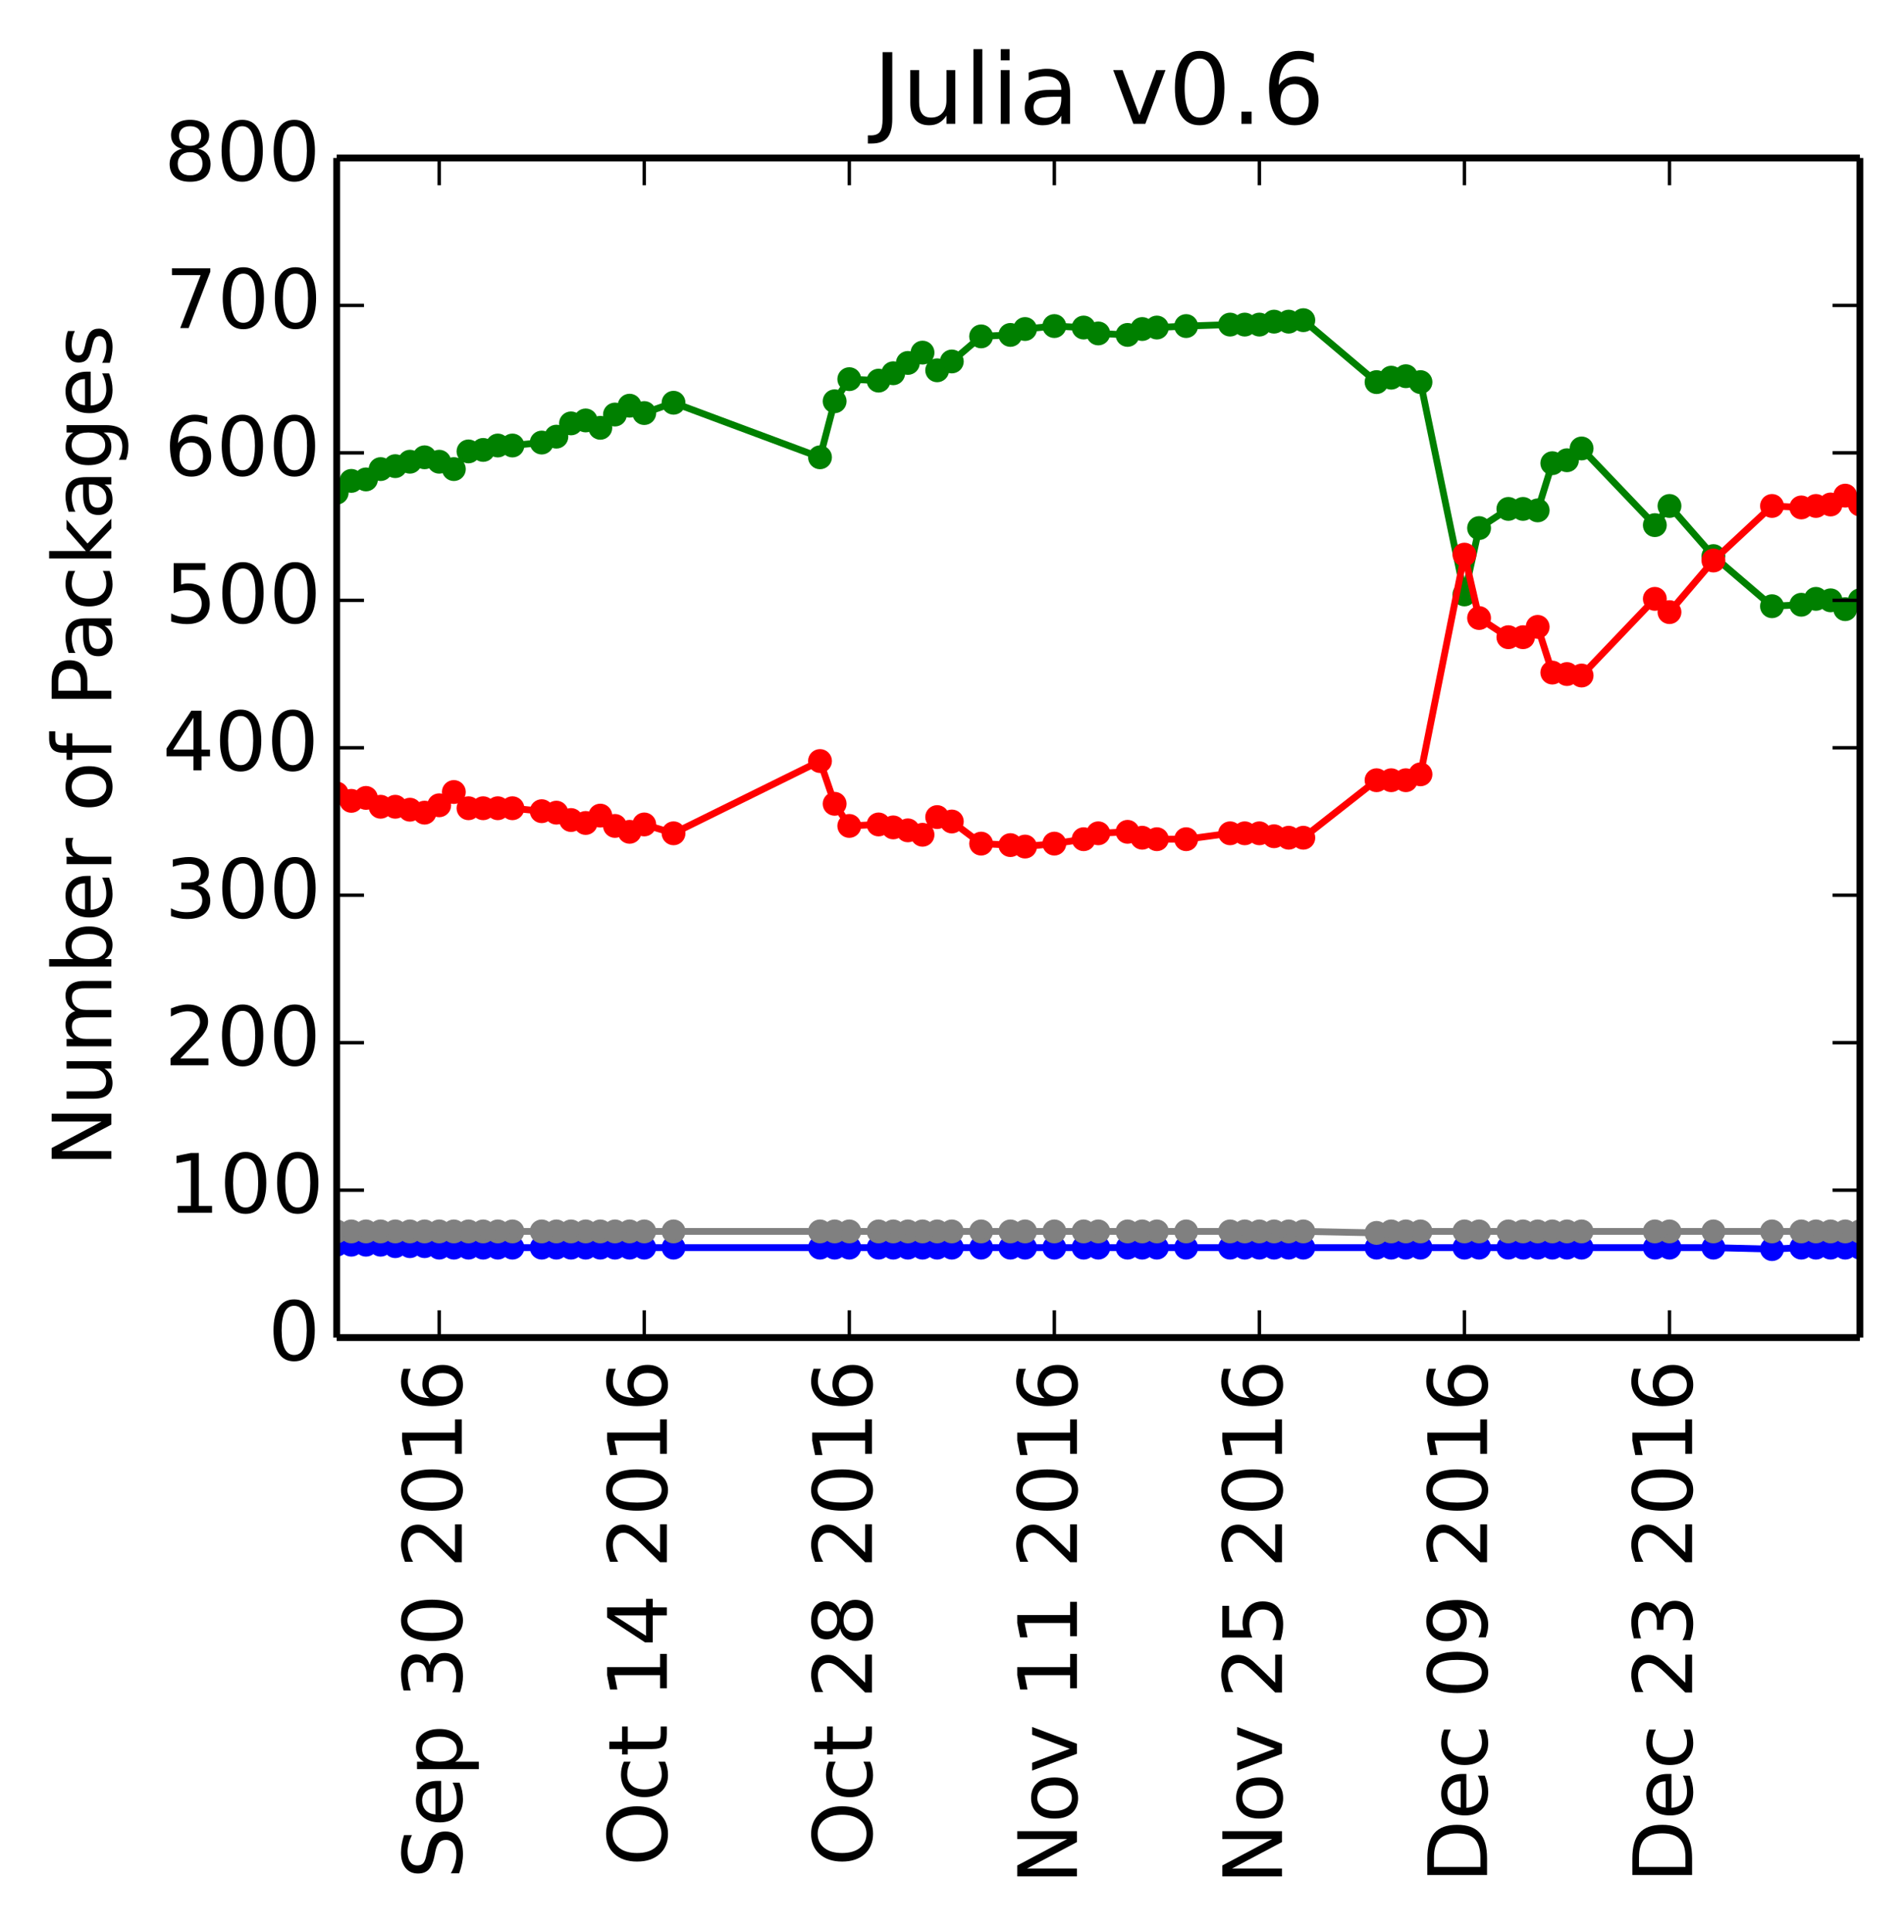 <?xml version="1.0" encoding="utf-8" standalone="no"?>
<!DOCTYPE svg PUBLIC "-//W3C//DTD SVG 1.1//EN"
  "http://www.w3.org/Graphics/SVG/1.1/DTD/svg11.dtd">
<!-- Created with matplotlib (http://matplotlib.org/) -->
<svg height="283pt" version="1.1" viewBox="0 0 279 283" width="279pt" xmlns="http://www.w3.org/2000/svg" xmlns:xlink="http://www.w3.org/1999/xlink">
 <defs>
  <style type="text/css">
*{stroke-linecap:butt;stroke-linejoin:round;}
  </style>
 </defs>
 <g id="figure_1">
  <g id="patch_1">
   <path d="
M0 283.246
L279.735 283.246
L279.735 0
L0 0
z
" style="fill:#ffffff;"/>
  </g>
  <g id="axes_1">
   <g id="patch_2">
    <path d="
M49.335 195.942
L272.535 195.942
L272.535 23.142
L49.335 23.142
z
" style="fill:#ffffff;"/>
   </g>
   <g id="line2d_1"/>
   <g id="line2d_2"/>
   <g id="line2d_3"/>
   <g id="line2d_4"/>
   <g id="line2d_5"/>
   <g id="line2d_6">
    <path clip-path="url(#pa554cd70c2)" d="
M272.535 87.942
L270.389 89.238
L268.243 87.942
L266.097 87.726
L263.95 88.59
L259.658 88.806
L251.073 81.462
L244.635 74.118
L242.489 76.926
L231.758 65.694
L229.612 67.422
L227.466 67.854
L225.32 74.766
L223.173 74.55
L221.027 74.55
L216.735 77.358
L214.589 87.078
L208.15 55.974
L206.004 55.11
L203.858 55.326
L201.712 55.974
L190.981 46.902
L188.835 47.118
L186.689 47.118
L184.543 47.55
L182.397 47.55
L180.25 47.55
L173.812 47.766
L169.52 47.982
L167.373 48.198
L165.227 49.062
L160.935 48.846
L158.789 47.982
L154.497 47.766
L150.204 48.198
L148.058 49.062
L143.766 49.278
L139.473 52.95
L137.327 54.246
L135.181 51.654
L133.035 53.166
L130.889 54.678
L128.743 55.758
L124.45 55.542
L122.304 58.782
L120.158 66.99
L98.697 58.998
L94.404 60.51
L92.258 59.43
L90.112 60.726
L87.966 62.67
L85.82 61.59
L83.674 62.022
L81.527 63.966
L79.381 64.83
L75.089 65.262
L72.943 65.262
L70.796 65.91
L68.65 66.126
L66.504 68.718
L64.358 67.638
L62.212 66.99
L60.066 67.638
L57.92 68.286
L55.773 68.718
L53.627 70.23
L51.481 70.446
L49.335 72.174" style="fill:none;stroke:#008000;stroke-linecap:square;"/>
    <defs>
     <path d="
M0 1.5
C0.398 1.5 0.779 1.342 1.061 1.061
C1.342 0.779 1.5 0.398 1.5 0
C1.5 -0.398 1.342 -0.779 1.061 -1.061
C0.779 -1.342 0.398 -1.5 0 -1.5
C-0.398 -1.5 -0.779 -1.342 -1.061 -1.061
C-1.342 -0.779 -1.5 -0.398 -1.5 0
C-1.5 0.398 -1.342 0.779 -1.061 1.061
C-0.779 1.342 -0.398 1.5 0 1.5
z
" id="mb0b177905e" style="stroke:#008000;stroke-width:0.5;"/>
    </defs>
    <g clip-path="url(#pa554cd70c2)">
     <use style="fill:#008000;stroke:#008000;stroke-width:0.5;" x="272.535" xlink:href="#mb0b177905e" y="87.942"/>
     <use style="fill:#008000;stroke:#008000;stroke-width:0.5;" x="270.389" xlink:href="#mb0b177905e" y="89.238"/>
     <use style="fill:#008000;stroke:#008000;stroke-width:0.5;" x="268.243" xlink:href="#mb0b177905e" y="87.942"/>
     <use style="fill:#008000;stroke:#008000;stroke-width:0.5;" x="266.097" xlink:href="#mb0b177905e" y="87.726"/>
     <use style="fill:#008000;stroke:#008000;stroke-width:0.5;" x="263.95" xlink:href="#mb0b177905e" y="88.59"/>
     <use style="fill:#008000;stroke:#008000;stroke-width:0.5;" x="259.658" xlink:href="#mb0b177905e" y="88.806"/>
     <use style="fill:#008000;stroke:#008000;stroke-width:0.5;" x="251.073" xlink:href="#mb0b177905e" y="81.462"/>
     <use style="fill:#008000;stroke:#008000;stroke-width:0.5;" x="244.635" xlink:href="#mb0b177905e" y="74.118"/>
     <use style="fill:#008000;stroke:#008000;stroke-width:0.5;" x="242.489" xlink:href="#mb0b177905e" y="76.926"/>
     <use style="fill:#008000;stroke:#008000;stroke-width:0.5;" x="231.758" xlink:href="#mb0b177905e" y="65.694"/>
     <use style="fill:#008000;stroke:#008000;stroke-width:0.5;" x="229.612" xlink:href="#mb0b177905e" y="67.422"/>
     <use style="fill:#008000;stroke:#008000;stroke-width:0.5;" x="227.466" xlink:href="#mb0b177905e" y="67.854"/>
     <use style="fill:#008000;stroke:#008000;stroke-width:0.5;" x="225.32" xlink:href="#mb0b177905e" y="74.766"/>
     <use style="fill:#008000;stroke:#008000;stroke-width:0.5;" x="223.173" xlink:href="#mb0b177905e" y="74.55"/>
     <use style="fill:#008000;stroke:#008000;stroke-width:0.5;" x="221.027" xlink:href="#mb0b177905e" y="74.55"/>
     <use style="fill:#008000;stroke:#008000;stroke-width:0.5;" x="216.735" xlink:href="#mb0b177905e" y="77.358"/>
     <use style="fill:#008000;stroke:#008000;stroke-width:0.5;" x="214.589" xlink:href="#mb0b177905e" y="87.078"/>
     <use style="fill:#008000;stroke:#008000;stroke-width:0.5;" x="208.15" xlink:href="#mb0b177905e" y="55.974"/>
     <use style="fill:#008000;stroke:#008000;stroke-width:0.5;" x="206.004" xlink:href="#mb0b177905e" y="55.11"/>
     <use style="fill:#008000;stroke:#008000;stroke-width:0.5;" x="203.858" xlink:href="#mb0b177905e" y="55.326"/>
     <use style="fill:#008000;stroke:#008000;stroke-width:0.5;" x="201.712" xlink:href="#mb0b177905e" y="55.974"/>
     <use style="fill:#008000;stroke:#008000;stroke-width:0.5;" x="190.981" xlink:href="#mb0b177905e" y="46.902"/>
     <use style="fill:#008000;stroke:#008000;stroke-width:0.5;" x="188.835" xlink:href="#mb0b177905e" y="47.118"/>
     <use style="fill:#008000;stroke:#008000;stroke-width:0.5;" x="186.689" xlink:href="#mb0b177905e" y="47.118"/>
     <use style="fill:#008000;stroke:#008000;stroke-width:0.5;" x="184.543" xlink:href="#mb0b177905e" y="47.55"/>
     <use style="fill:#008000;stroke:#008000;stroke-width:0.5;" x="182.397" xlink:href="#mb0b177905e" y="47.55"/>
     <use style="fill:#008000;stroke:#008000;stroke-width:0.5;" x="180.25" xlink:href="#mb0b177905e" y="47.55"/>
     <use style="fill:#008000;stroke:#008000;stroke-width:0.5;" x="173.812" xlink:href="#mb0b177905e" y="47.766"/>
     <use style="fill:#008000;stroke:#008000;stroke-width:0.5;" x="169.52" xlink:href="#mb0b177905e" y="47.982"/>
     <use style="fill:#008000;stroke:#008000;stroke-width:0.5;" x="167.373" xlink:href="#mb0b177905e" y="48.198"/>
     <use style="fill:#008000;stroke:#008000;stroke-width:0.5;" x="165.227" xlink:href="#mb0b177905e" y="49.062"/>
     <use style="fill:#008000;stroke:#008000;stroke-width:0.5;" x="160.935" xlink:href="#mb0b177905e" y="48.846"/>
     <use style="fill:#008000;stroke:#008000;stroke-width:0.5;" x="158.789" xlink:href="#mb0b177905e" y="47.982"/>
     <use style="fill:#008000;stroke:#008000;stroke-width:0.5;" x="154.497" xlink:href="#mb0b177905e" y="47.766"/>
     <use style="fill:#008000;stroke:#008000;stroke-width:0.5;" x="150.204" xlink:href="#mb0b177905e" y="48.198"/>
     <use style="fill:#008000;stroke:#008000;stroke-width:0.5;" x="148.058" xlink:href="#mb0b177905e" y="49.062"/>
     <use style="fill:#008000;stroke:#008000;stroke-width:0.5;" x="143.766" xlink:href="#mb0b177905e" y="49.278"/>
     <use style="fill:#008000;stroke:#008000;stroke-width:0.5;" x="139.473" xlink:href="#mb0b177905e" y="52.95"/>
     <use style="fill:#008000;stroke:#008000;stroke-width:0.5;" x="137.327" xlink:href="#mb0b177905e" y="54.246"/>
     <use style="fill:#008000;stroke:#008000;stroke-width:0.5;" x="135.181" xlink:href="#mb0b177905e" y="51.654"/>
     <use style="fill:#008000;stroke:#008000;stroke-width:0.5;" x="133.035" xlink:href="#mb0b177905e" y="53.166"/>
     <use style="fill:#008000;stroke:#008000;stroke-width:0.5;" x="130.889" xlink:href="#mb0b177905e" y="54.678"/>
     <use style="fill:#008000;stroke:#008000;stroke-width:0.5;" x="128.743" xlink:href="#mb0b177905e" y="55.758"/>
     <use style="fill:#008000;stroke:#008000;stroke-width:0.5;" x="124.45" xlink:href="#mb0b177905e" y="55.542"/>
     <use style="fill:#008000;stroke:#008000;stroke-width:0.5;" x="122.304" xlink:href="#mb0b177905e" y="58.782"/>
     <use style="fill:#008000;stroke:#008000;stroke-width:0.5;" x="120.158" xlink:href="#mb0b177905e" y="66.99"/>
     <use style="fill:#008000;stroke:#008000;stroke-width:0.5;" x="98.697" xlink:href="#mb0b177905e" y="58.998"/>
     <use style="fill:#008000;stroke:#008000;stroke-width:0.5;" x="94.404" xlink:href="#mb0b177905e" y="60.51"/>
     <use style="fill:#008000;stroke:#008000;stroke-width:0.5;" x="92.258" xlink:href="#mb0b177905e" y="59.43"/>
     <use style="fill:#008000;stroke:#008000;stroke-width:0.5;" x="90.112" xlink:href="#mb0b177905e" y="60.726"/>
     <use style="fill:#008000;stroke:#008000;stroke-width:0.5;" x="87.966" xlink:href="#mb0b177905e" y="62.67"/>
     <use style="fill:#008000;stroke:#008000;stroke-width:0.5;" x="85.82" xlink:href="#mb0b177905e" y="61.59"/>
     <use style="fill:#008000;stroke:#008000;stroke-width:0.5;" x="83.673" xlink:href="#mb0b177905e" y="62.022"/>
     <use style="fill:#008000;stroke:#008000;stroke-width:0.5;" x="81.527" xlink:href="#mb0b177905e" y="63.966"/>
     <use style="fill:#008000;stroke:#008000;stroke-width:0.5;" x="79.381" xlink:href="#mb0b177905e" y="64.83"/>
     <use style="fill:#008000;stroke:#008000;stroke-width:0.5;" x="75.089" xlink:href="#mb0b177905e" y="65.262"/>
     <use style="fill:#008000;stroke:#008000;stroke-width:0.5;" x="72.943" xlink:href="#mb0b177905e" y="65.262"/>
     <use style="fill:#008000;stroke:#008000;stroke-width:0.5;" x="70.797" xlink:href="#mb0b177905e" y="65.91"/>
     <use style="fill:#008000;stroke:#008000;stroke-width:0.5;" x="68.65" xlink:href="#mb0b177905e" y="66.126"/>
     <use style="fill:#008000;stroke:#008000;stroke-width:0.5;" x="66.504" xlink:href="#mb0b177905e" y="68.718"/>
     <use style="fill:#008000;stroke:#008000;stroke-width:0.5;" x="64.358" xlink:href="#mb0b177905e" y="67.638"/>
     <use style="fill:#008000;stroke:#008000;stroke-width:0.5;" x="62.212" xlink:href="#mb0b177905e" y="66.99"/>
     <use style="fill:#008000;stroke:#008000;stroke-width:0.5;" x="60.066" xlink:href="#mb0b177905e" y="67.638"/>
     <use style="fill:#008000;stroke:#008000;stroke-width:0.5;" x="57.92" xlink:href="#mb0b177905e" y="68.286"/>
     <use style="fill:#008000;stroke:#008000;stroke-width:0.5;" x="55.773" xlink:href="#mb0b177905e" y="68.718"/>
     <use style="fill:#008000;stroke:#008000;stroke-width:0.5;" x="53.627" xlink:href="#mb0b177905e" y="70.23"/>
     <use style="fill:#008000;stroke:#008000;stroke-width:0.5;" x="51.481" xlink:href="#mb0b177905e" y="70.446"/>
     <use style="fill:#008000;stroke:#008000;stroke-width:0.5;" x="49.335" xlink:href="#mb0b177905e" y="72.174"/>
    </g>
   </g>
   <g id="line2d_7">
    <path clip-path="url(#pa554cd70c2)" d="
M272.535 73.902
L270.389 72.606
L268.243 73.902
L266.097 74.118
L263.95 74.334
L259.658 74.118
L251.073 82.11
L244.635 89.67
L242.489 87.726
L231.758 98.958
L229.612 98.742
L227.466 98.526
L225.32 91.83
L223.173 93.342
L221.027 93.342
L216.735 90.534
L214.589 81.246
L208.15 113.43
L206.004 114.294
L203.858 114.294
L201.712 114.294
L190.981 122.718
L188.835 122.718
L186.689 122.502
L184.543 122.07
L182.397 122.07
L180.25 122.07
L173.812 122.934
L169.52 122.934
L167.373 122.718
L165.227 121.854
L160.935 122.07
L158.789 122.934
L154.497 123.582
L150.204 124.014
L148.058 123.798
L143.766 123.582
L139.473 120.342
L137.327 119.694
L135.181 122.286
L133.035 121.638
L130.889 121.206
L128.743 120.774
L124.45 120.99
L122.304 117.75
L120.158 111.486
L98.697 122.07
L94.404 120.774
L92.258 121.854
L90.112 120.99
L87.966 119.478
L85.82 120.558
L83.674 120.126
L81.527 119.046
L79.381 118.83
L75.089 118.398
L72.943 118.398
L70.796 118.398
L68.65 118.398
L66.504 116.022
L64.358 117.966
L62.212 119.046
L60.066 118.614
L57.92 118.182
L55.773 118.182
L53.627 116.886
L51.481 117.318
L49.335 116.238" style="fill:none;stroke:#ff0000;stroke-linecap:square;"/>
    <defs>
     <path d="
M0 1.5
C0.398 1.5 0.779 1.342 1.061 1.061
C1.342 0.779 1.5 0.398 1.5 0
C1.5 -0.398 1.342 -0.779 1.061 -1.061
C0.779 -1.342 0.398 -1.5 0 -1.5
C-0.398 -1.5 -0.779 -1.342 -1.061 -1.061
C-1.342 -0.779 -1.5 -0.398 -1.5 0
C-1.5 0.398 -1.342 0.779 -1.061 1.061
C-0.779 1.342 -0.398 1.5 0 1.5
z
" id="ma07bdd5909" style="stroke:#ff0000;stroke-width:0.5;"/>
    </defs>
    <g clip-path="url(#pa554cd70c2)">
     <use style="fill:#ff0000;stroke:#ff0000;stroke-width:0.5;" x="272.535" xlink:href="#ma07bdd5909" y="73.902"/>
     <use style="fill:#ff0000;stroke:#ff0000;stroke-width:0.5;" x="270.389" xlink:href="#ma07bdd5909" y="72.606"/>
     <use style="fill:#ff0000;stroke:#ff0000;stroke-width:0.5;" x="268.243" xlink:href="#ma07bdd5909" y="73.902"/>
     <use style="fill:#ff0000;stroke:#ff0000;stroke-width:0.5;" x="266.097" xlink:href="#ma07bdd5909" y="74.118"/>
     <use style="fill:#ff0000;stroke:#ff0000;stroke-width:0.5;" x="263.95" xlink:href="#ma07bdd5909" y="74.334"/>
     <use style="fill:#ff0000;stroke:#ff0000;stroke-width:0.5;" x="259.658" xlink:href="#ma07bdd5909" y="74.118"/>
     <use style="fill:#ff0000;stroke:#ff0000;stroke-width:0.5;" x="251.073" xlink:href="#ma07bdd5909" y="82.11"/>
     <use style="fill:#ff0000;stroke:#ff0000;stroke-width:0.5;" x="244.635" xlink:href="#ma07bdd5909" y="89.67"/>
     <use style="fill:#ff0000;stroke:#ff0000;stroke-width:0.5;" x="242.489" xlink:href="#ma07bdd5909" y="87.726"/>
     <use style="fill:#ff0000;stroke:#ff0000;stroke-width:0.5;" x="231.758" xlink:href="#ma07bdd5909" y="98.958"/>
     <use style="fill:#ff0000;stroke:#ff0000;stroke-width:0.5;" x="229.612" xlink:href="#ma07bdd5909" y="98.742"/>
     <use style="fill:#ff0000;stroke:#ff0000;stroke-width:0.5;" x="227.466" xlink:href="#ma07bdd5909" y="98.526"/>
     <use style="fill:#ff0000;stroke:#ff0000;stroke-width:0.5;" x="225.32" xlink:href="#ma07bdd5909" y="91.83"/>
     <use style="fill:#ff0000;stroke:#ff0000;stroke-width:0.5;" x="223.173" xlink:href="#ma07bdd5909" y="93.342"/>
     <use style="fill:#ff0000;stroke:#ff0000;stroke-width:0.5;" x="221.027" xlink:href="#ma07bdd5909" y="93.342"/>
     <use style="fill:#ff0000;stroke:#ff0000;stroke-width:0.5;" x="216.735" xlink:href="#ma07bdd5909" y="90.534"/>
     <use style="fill:#ff0000;stroke:#ff0000;stroke-width:0.5;" x="214.589" xlink:href="#ma07bdd5909" y="81.246"/>
     <use style="fill:#ff0000;stroke:#ff0000;stroke-width:0.5;" x="208.15" xlink:href="#ma07bdd5909" y="113.43"/>
     <use style="fill:#ff0000;stroke:#ff0000;stroke-width:0.5;" x="206.004" xlink:href="#ma07bdd5909" y="114.294"/>
     <use style="fill:#ff0000;stroke:#ff0000;stroke-width:0.5;" x="203.858" xlink:href="#ma07bdd5909" y="114.294"/>
     <use style="fill:#ff0000;stroke:#ff0000;stroke-width:0.5;" x="201.712" xlink:href="#ma07bdd5909" y="114.294"/>
     <use style="fill:#ff0000;stroke:#ff0000;stroke-width:0.5;" x="190.981" xlink:href="#ma07bdd5909" y="122.718"/>
     <use style="fill:#ff0000;stroke:#ff0000;stroke-width:0.5;" x="188.835" xlink:href="#ma07bdd5909" y="122.718"/>
     <use style="fill:#ff0000;stroke:#ff0000;stroke-width:0.5;" x="186.689" xlink:href="#ma07bdd5909" y="122.502"/>
     <use style="fill:#ff0000;stroke:#ff0000;stroke-width:0.5;" x="184.543" xlink:href="#ma07bdd5909" y="122.07"/>
     <use style="fill:#ff0000;stroke:#ff0000;stroke-width:0.5;" x="182.397" xlink:href="#ma07bdd5909" y="122.07"/>
     <use style="fill:#ff0000;stroke:#ff0000;stroke-width:0.5;" x="180.25" xlink:href="#ma07bdd5909" y="122.07"/>
     <use style="fill:#ff0000;stroke:#ff0000;stroke-width:0.5;" x="173.812" xlink:href="#ma07bdd5909" y="122.934"/>
     <use style="fill:#ff0000;stroke:#ff0000;stroke-width:0.5;" x="169.52" xlink:href="#ma07bdd5909" y="122.934"/>
     <use style="fill:#ff0000;stroke:#ff0000;stroke-width:0.5;" x="167.373" xlink:href="#ma07bdd5909" y="122.718"/>
     <use style="fill:#ff0000;stroke:#ff0000;stroke-width:0.5;" x="165.227" xlink:href="#ma07bdd5909" y="121.854"/>
     <use style="fill:#ff0000;stroke:#ff0000;stroke-width:0.5;" x="160.935" xlink:href="#ma07bdd5909" y="122.07"/>
     <use style="fill:#ff0000;stroke:#ff0000;stroke-width:0.5;" x="158.789" xlink:href="#ma07bdd5909" y="122.934"/>
     <use style="fill:#ff0000;stroke:#ff0000;stroke-width:0.5;" x="154.497" xlink:href="#ma07bdd5909" y="123.582"/>
     <use style="fill:#ff0000;stroke:#ff0000;stroke-width:0.5;" x="150.204" xlink:href="#ma07bdd5909" y="124.014"/>
     <use style="fill:#ff0000;stroke:#ff0000;stroke-width:0.5;" x="148.058" xlink:href="#ma07bdd5909" y="123.798"/>
     <use style="fill:#ff0000;stroke:#ff0000;stroke-width:0.5;" x="143.766" xlink:href="#ma07bdd5909" y="123.582"/>
     <use style="fill:#ff0000;stroke:#ff0000;stroke-width:0.5;" x="139.473" xlink:href="#ma07bdd5909" y="120.342"/>
     <use style="fill:#ff0000;stroke:#ff0000;stroke-width:0.5;" x="137.327" xlink:href="#ma07bdd5909" y="119.694"/>
     <use style="fill:#ff0000;stroke:#ff0000;stroke-width:0.5;" x="135.181" xlink:href="#ma07bdd5909" y="122.286"/>
     <use style="fill:#ff0000;stroke:#ff0000;stroke-width:0.5;" x="133.035" xlink:href="#ma07bdd5909" y="121.638"/>
     <use style="fill:#ff0000;stroke:#ff0000;stroke-width:0.5;" x="130.889" xlink:href="#ma07bdd5909" y="121.206"/>
     <use style="fill:#ff0000;stroke:#ff0000;stroke-width:0.5;" x="128.743" xlink:href="#ma07bdd5909" y="120.774"/>
     <use style="fill:#ff0000;stroke:#ff0000;stroke-width:0.5;" x="124.45" xlink:href="#ma07bdd5909" y="120.99"/>
     <use style="fill:#ff0000;stroke:#ff0000;stroke-width:0.5;" x="122.304" xlink:href="#ma07bdd5909" y="117.75"/>
     <use style="fill:#ff0000;stroke:#ff0000;stroke-width:0.5;" x="120.158" xlink:href="#ma07bdd5909" y="111.486"/>
     <use style="fill:#ff0000;stroke:#ff0000;stroke-width:0.5;" x="98.697" xlink:href="#ma07bdd5909" y="122.07"/>
     <use style="fill:#ff0000;stroke:#ff0000;stroke-width:0.5;" x="94.404" xlink:href="#ma07bdd5909" y="120.774"/>
     <use style="fill:#ff0000;stroke:#ff0000;stroke-width:0.5;" x="92.258" xlink:href="#ma07bdd5909" y="121.854"/>
     <use style="fill:#ff0000;stroke:#ff0000;stroke-width:0.5;" x="90.112" xlink:href="#ma07bdd5909" y="120.99"/>
     <use style="fill:#ff0000;stroke:#ff0000;stroke-width:0.5;" x="87.966" xlink:href="#ma07bdd5909" y="119.478"/>
     <use style="fill:#ff0000;stroke:#ff0000;stroke-width:0.5;" x="85.82" xlink:href="#ma07bdd5909" y="120.558"/>
     <use style="fill:#ff0000;stroke:#ff0000;stroke-width:0.5;" x="83.673" xlink:href="#ma07bdd5909" y="120.126"/>
     <use style="fill:#ff0000;stroke:#ff0000;stroke-width:0.5;" x="81.527" xlink:href="#ma07bdd5909" y="119.046"/>
     <use style="fill:#ff0000;stroke:#ff0000;stroke-width:0.5;" x="79.381" xlink:href="#ma07bdd5909" y="118.83"/>
     <use style="fill:#ff0000;stroke:#ff0000;stroke-width:0.5;" x="75.089" xlink:href="#ma07bdd5909" y="118.398"/>
     <use style="fill:#ff0000;stroke:#ff0000;stroke-width:0.5;" x="72.943" xlink:href="#ma07bdd5909" y="118.398"/>
     <use style="fill:#ff0000;stroke:#ff0000;stroke-width:0.5;" x="70.797" xlink:href="#ma07bdd5909" y="118.398"/>
     <use style="fill:#ff0000;stroke:#ff0000;stroke-width:0.5;" x="68.65" xlink:href="#ma07bdd5909" y="118.398"/>
     <use style="fill:#ff0000;stroke:#ff0000;stroke-width:0.5;" x="66.504" xlink:href="#ma07bdd5909" y="116.022"/>
     <use style="fill:#ff0000;stroke:#ff0000;stroke-width:0.5;" x="64.358" xlink:href="#ma07bdd5909" y="117.966"/>
     <use style="fill:#ff0000;stroke:#ff0000;stroke-width:0.5;" x="62.212" xlink:href="#ma07bdd5909" y="119.046"/>
     <use style="fill:#ff0000;stroke:#ff0000;stroke-width:0.5;" x="60.066" xlink:href="#ma07bdd5909" y="118.614"/>
     <use style="fill:#ff0000;stroke:#ff0000;stroke-width:0.5;" x="57.92" xlink:href="#ma07bdd5909" y="118.182"/>
     <use style="fill:#ff0000;stroke:#ff0000;stroke-width:0.5;" x="55.773" xlink:href="#ma07bdd5909" y="118.182"/>
     <use style="fill:#ff0000;stroke:#ff0000;stroke-width:0.5;" x="53.627" xlink:href="#ma07bdd5909" y="116.886"/>
     <use style="fill:#ff0000;stroke:#ff0000;stroke-width:0.5;" x="51.481" xlink:href="#ma07bdd5909" y="117.318"/>
     <use style="fill:#ff0000;stroke:#ff0000;stroke-width:0.5;" x="49.335" xlink:href="#ma07bdd5909" y="116.238"/>
    </g>
   </g>
   <g id="line2d_8">
    <path clip-path="url(#pa554cd70c2)" d="
M272.535 182.766
L270.389 182.766
L268.243 182.766
L266.097 182.766
L263.95 182.766
L259.658 182.982
L251.073 182.766
L244.635 182.766
L242.489 182.766
L231.758 182.766
L229.612 182.766
L227.466 182.766
L225.32 182.766
L223.173 182.766
L221.027 182.766
L216.735 182.766
L214.589 182.766
L208.15 182.766
L206.004 182.766
L203.858 182.766
L201.712 182.766
L190.981 182.766
L188.835 182.766
L186.689 182.766
L184.543 182.766
L182.397 182.766
L180.25 182.766
L173.812 182.766
L169.52 182.766
L167.373 182.766
L165.227 182.766
L160.935 182.766
L158.789 182.766
L154.497 182.766
L150.204 182.766
L148.058 182.766
L143.766 182.766
L139.473 182.766
L137.327 182.766
L135.181 182.766
L133.035 182.766
L130.889 182.766
L128.743 182.766
L124.45 182.766
L122.304 182.766
L120.158 182.766
L98.697 182.766
L94.404 182.766
L92.258 182.766
L90.112 182.766
L87.966 182.766
L85.82 182.766
L83.674 182.766
L81.527 182.766
L79.381 182.766
L75.089 182.766
L72.943 182.766
L70.796 182.766
L68.65 182.766
L66.504 182.766
L64.358 182.766
L62.212 182.55
L60.066 182.55
L57.92 182.55
L55.773 182.334
L53.627 182.334
L51.481 182.334
L49.335 182.334" style="fill:none;stroke:#0000ff;stroke-linecap:square;"/>
    <defs>
     <path d="
M0 1.5
C0.398 1.5 0.779 1.342 1.061 1.061
C1.342 0.779 1.5 0.398 1.5 0
C1.5 -0.398 1.342 -0.779 1.061 -1.061
C0.779 -1.342 0.398 -1.5 0 -1.5
C-0.398 -1.5 -0.779 -1.342 -1.061 -1.061
C-1.342 -0.779 -1.5 -0.398 -1.5 0
C-1.5 0.398 -1.342 0.779 -1.061 1.061
C-0.779 1.342 -0.398 1.5 0 1.5
z
" id="m76a7ce5b4a" style="stroke:#0000ff;stroke-width:0.5;"/>
    </defs>
    <g clip-path="url(#pa554cd70c2)">
     <use style="fill:#0000ff;stroke:#0000ff;stroke-width:0.5;" x="272.535" xlink:href="#m76a7ce5b4a" y="182.766"/>
     <use style="fill:#0000ff;stroke:#0000ff;stroke-width:0.5;" x="270.389" xlink:href="#m76a7ce5b4a" y="182.766"/>
     <use style="fill:#0000ff;stroke:#0000ff;stroke-width:0.5;" x="268.243" xlink:href="#m76a7ce5b4a" y="182.766"/>
     <use style="fill:#0000ff;stroke:#0000ff;stroke-width:0.5;" x="266.097" xlink:href="#m76a7ce5b4a" y="182.766"/>
     <use style="fill:#0000ff;stroke:#0000ff;stroke-width:0.5;" x="263.95" xlink:href="#m76a7ce5b4a" y="182.766"/>
     <use style="fill:#0000ff;stroke:#0000ff;stroke-width:0.5;" x="259.658" xlink:href="#m76a7ce5b4a" y="182.982"/>
     <use style="fill:#0000ff;stroke:#0000ff;stroke-width:0.5;" x="251.073" xlink:href="#m76a7ce5b4a" y="182.766"/>
     <use style="fill:#0000ff;stroke:#0000ff;stroke-width:0.5;" x="244.635" xlink:href="#m76a7ce5b4a" y="182.766"/>
     <use style="fill:#0000ff;stroke:#0000ff;stroke-width:0.5;" x="242.489" xlink:href="#m76a7ce5b4a" y="182.766"/>
     <use style="fill:#0000ff;stroke:#0000ff;stroke-width:0.5;" x="231.758" xlink:href="#m76a7ce5b4a" y="182.766"/>
     <use style="fill:#0000ff;stroke:#0000ff;stroke-width:0.5;" x="229.612" xlink:href="#m76a7ce5b4a" y="182.766"/>
     <use style="fill:#0000ff;stroke:#0000ff;stroke-width:0.5;" x="227.466" xlink:href="#m76a7ce5b4a" y="182.766"/>
     <use style="fill:#0000ff;stroke:#0000ff;stroke-width:0.5;" x="225.32" xlink:href="#m76a7ce5b4a" y="182.766"/>
     <use style="fill:#0000ff;stroke:#0000ff;stroke-width:0.5;" x="223.173" xlink:href="#m76a7ce5b4a" y="182.766"/>
     <use style="fill:#0000ff;stroke:#0000ff;stroke-width:0.5;" x="221.027" xlink:href="#m76a7ce5b4a" y="182.766"/>
     <use style="fill:#0000ff;stroke:#0000ff;stroke-width:0.5;" x="216.735" xlink:href="#m76a7ce5b4a" y="182.766"/>
     <use style="fill:#0000ff;stroke:#0000ff;stroke-width:0.5;" x="214.589" xlink:href="#m76a7ce5b4a" y="182.766"/>
     <use style="fill:#0000ff;stroke:#0000ff;stroke-width:0.5;" x="208.15" xlink:href="#m76a7ce5b4a" y="182.766"/>
     <use style="fill:#0000ff;stroke:#0000ff;stroke-width:0.5;" x="206.004" xlink:href="#m76a7ce5b4a" y="182.766"/>
     <use style="fill:#0000ff;stroke:#0000ff;stroke-width:0.5;" x="203.858" xlink:href="#m76a7ce5b4a" y="182.766"/>
     <use style="fill:#0000ff;stroke:#0000ff;stroke-width:0.5;" x="201.712" xlink:href="#m76a7ce5b4a" y="182.766"/>
     <use style="fill:#0000ff;stroke:#0000ff;stroke-width:0.5;" x="190.981" xlink:href="#m76a7ce5b4a" y="182.766"/>
     <use style="fill:#0000ff;stroke:#0000ff;stroke-width:0.5;" x="188.835" xlink:href="#m76a7ce5b4a" y="182.766"/>
     <use style="fill:#0000ff;stroke:#0000ff;stroke-width:0.5;" x="186.689" xlink:href="#m76a7ce5b4a" y="182.766"/>
     <use style="fill:#0000ff;stroke:#0000ff;stroke-width:0.5;" x="184.543" xlink:href="#m76a7ce5b4a" y="182.766"/>
     <use style="fill:#0000ff;stroke:#0000ff;stroke-width:0.5;" x="182.397" xlink:href="#m76a7ce5b4a" y="182.766"/>
     <use style="fill:#0000ff;stroke:#0000ff;stroke-width:0.5;" x="180.25" xlink:href="#m76a7ce5b4a" y="182.766"/>
     <use style="fill:#0000ff;stroke:#0000ff;stroke-width:0.5;" x="173.812" xlink:href="#m76a7ce5b4a" y="182.766"/>
     <use style="fill:#0000ff;stroke:#0000ff;stroke-width:0.5;" x="169.52" xlink:href="#m76a7ce5b4a" y="182.766"/>
     <use style="fill:#0000ff;stroke:#0000ff;stroke-width:0.5;" x="167.373" xlink:href="#m76a7ce5b4a" y="182.766"/>
     <use style="fill:#0000ff;stroke:#0000ff;stroke-width:0.5;" x="165.227" xlink:href="#m76a7ce5b4a" y="182.766"/>
     <use style="fill:#0000ff;stroke:#0000ff;stroke-width:0.5;" x="160.935" xlink:href="#m76a7ce5b4a" y="182.766"/>
     <use style="fill:#0000ff;stroke:#0000ff;stroke-width:0.5;" x="158.789" xlink:href="#m76a7ce5b4a" y="182.766"/>
     <use style="fill:#0000ff;stroke:#0000ff;stroke-width:0.5;" x="154.497" xlink:href="#m76a7ce5b4a" y="182.766"/>
     <use style="fill:#0000ff;stroke:#0000ff;stroke-width:0.5;" x="150.204" xlink:href="#m76a7ce5b4a" y="182.766"/>
     <use style="fill:#0000ff;stroke:#0000ff;stroke-width:0.5;" x="148.058" xlink:href="#m76a7ce5b4a" y="182.766"/>
     <use style="fill:#0000ff;stroke:#0000ff;stroke-width:0.5;" x="143.766" xlink:href="#m76a7ce5b4a" y="182.766"/>
     <use style="fill:#0000ff;stroke:#0000ff;stroke-width:0.5;" x="139.473" xlink:href="#m76a7ce5b4a" y="182.766"/>
     <use style="fill:#0000ff;stroke:#0000ff;stroke-width:0.5;" x="137.327" xlink:href="#m76a7ce5b4a" y="182.766"/>
     <use style="fill:#0000ff;stroke:#0000ff;stroke-width:0.5;" x="135.181" xlink:href="#m76a7ce5b4a" y="182.766"/>
     <use style="fill:#0000ff;stroke:#0000ff;stroke-width:0.5;" x="133.035" xlink:href="#m76a7ce5b4a" y="182.766"/>
     <use style="fill:#0000ff;stroke:#0000ff;stroke-width:0.5;" x="130.889" xlink:href="#m76a7ce5b4a" y="182.766"/>
     <use style="fill:#0000ff;stroke:#0000ff;stroke-width:0.5;" x="128.743" xlink:href="#m76a7ce5b4a" y="182.766"/>
     <use style="fill:#0000ff;stroke:#0000ff;stroke-width:0.5;" x="124.45" xlink:href="#m76a7ce5b4a" y="182.766"/>
     <use style="fill:#0000ff;stroke:#0000ff;stroke-width:0.5;" x="122.304" xlink:href="#m76a7ce5b4a" y="182.766"/>
     <use style="fill:#0000ff;stroke:#0000ff;stroke-width:0.5;" x="120.158" xlink:href="#m76a7ce5b4a" y="182.766"/>
     <use style="fill:#0000ff;stroke:#0000ff;stroke-width:0.5;" x="98.697" xlink:href="#m76a7ce5b4a" y="182.766"/>
     <use style="fill:#0000ff;stroke:#0000ff;stroke-width:0.5;" x="94.404" xlink:href="#m76a7ce5b4a" y="182.766"/>
     <use style="fill:#0000ff;stroke:#0000ff;stroke-width:0.5;" x="92.258" xlink:href="#m76a7ce5b4a" y="182.766"/>
     <use style="fill:#0000ff;stroke:#0000ff;stroke-width:0.5;" x="90.112" xlink:href="#m76a7ce5b4a" y="182.766"/>
     <use style="fill:#0000ff;stroke:#0000ff;stroke-width:0.5;" x="87.966" xlink:href="#m76a7ce5b4a" y="182.766"/>
     <use style="fill:#0000ff;stroke:#0000ff;stroke-width:0.5;" x="85.82" xlink:href="#m76a7ce5b4a" y="182.766"/>
     <use style="fill:#0000ff;stroke:#0000ff;stroke-width:0.5;" x="83.673" xlink:href="#m76a7ce5b4a" y="182.766"/>
     <use style="fill:#0000ff;stroke:#0000ff;stroke-width:0.5;" x="81.527" xlink:href="#m76a7ce5b4a" y="182.766"/>
     <use style="fill:#0000ff;stroke:#0000ff;stroke-width:0.5;" x="79.381" xlink:href="#m76a7ce5b4a" y="182.766"/>
     <use style="fill:#0000ff;stroke:#0000ff;stroke-width:0.5;" x="75.089" xlink:href="#m76a7ce5b4a" y="182.766"/>
     <use style="fill:#0000ff;stroke:#0000ff;stroke-width:0.5;" x="72.943" xlink:href="#m76a7ce5b4a" y="182.766"/>
     <use style="fill:#0000ff;stroke:#0000ff;stroke-width:0.5;" x="70.797" xlink:href="#m76a7ce5b4a" y="182.766"/>
     <use style="fill:#0000ff;stroke:#0000ff;stroke-width:0.5;" x="68.65" xlink:href="#m76a7ce5b4a" y="182.766"/>
     <use style="fill:#0000ff;stroke:#0000ff;stroke-width:0.5;" x="66.504" xlink:href="#m76a7ce5b4a" y="182.766"/>
     <use style="fill:#0000ff;stroke:#0000ff;stroke-width:0.5;" x="64.358" xlink:href="#m76a7ce5b4a" y="182.766"/>
     <use style="fill:#0000ff;stroke:#0000ff;stroke-width:0.5;" x="62.212" xlink:href="#m76a7ce5b4a" y="182.55"/>
     <use style="fill:#0000ff;stroke:#0000ff;stroke-width:0.5;" x="60.066" xlink:href="#m76a7ce5b4a" y="182.55"/>
     <use style="fill:#0000ff;stroke:#0000ff;stroke-width:0.5;" x="57.92" xlink:href="#m76a7ce5b4a" y="182.55"/>
     <use style="fill:#0000ff;stroke:#0000ff;stroke-width:0.5;" x="55.773" xlink:href="#m76a7ce5b4a" y="182.334"/>
     <use style="fill:#0000ff;stroke:#0000ff;stroke-width:0.5;" x="53.627" xlink:href="#m76a7ce5b4a" y="182.334"/>
     <use style="fill:#0000ff;stroke:#0000ff;stroke-width:0.5;" x="51.481" xlink:href="#m76a7ce5b4a" y="182.334"/>
     <use style="fill:#0000ff;stroke:#0000ff;stroke-width:0.5;" x="49.335" xlink:href="#m76a7ce5b4a" y="182.334"/>
    </g>
   </g>
   <g id="line2d_9">
    <path clip-path="url(#pa554cd70c2)" d="
M272.535 180.39
L270.389 180.39
L268.243 180.39
L266.097 180.39
L263.95 180.39
L259.658 180.39
L251.073 180.39
L244.635 180.39
L242.489 180.39
L231.758 180.39
L229.612 180.39
L227.466 180.39
L225.32 180.39
L223.173 180.39
L221.027 180.39
L216.735 180.39
L214.589 180.39
L208.15 180.39
L206.004 180.39
L203.858 180.39
L201.712 180.606
L190.981 180.39
L188.835 180.39
L186.689 180.39
L184.543 180.39
L182.397 180.39
L180.25 180.39
L173.812 180.39
L169.52 180.39
L167.373 180.39
L165.227 180.39
L160.935 180.39
L158.789 180.39
L154.497 180.39
L150.204 180.39
L148.058 180.39
L143.766 180.39
L139.473 180.39
L137.327 180.39
L135.181 180.39
L133.035 180.39
L130.889 180.39
L128.743 180.39
L124.45 180.39
L122.304 180.39
L120.158 180.39
L98.697 180.39
L94.404 180.39
L92.258 180.39
L90.112 180.39
L87.966 180.39
L85.82 180.39
L83.674 180.39
L81.527 180.39
L79.381 180.39
L75.089 180.39
L72.943 180.39
L70.796 180.39
L68.65 180.39
L66.504 180.39
L64.358 180.39
L62.212 180.39
L60.066 180.39
L57.92 180.39
L55.773 180.39
L53.627 180.39
L51.481 180.39
L49.335 180.39" style="fill:none;stroke:#808080;stroke-linecap:square;"/>
    <defs>
     <path d="
M0 1.5
C0.398 1.5 0.779 1.342 1.061 1.061
C1.342 0.779 1.5 0.398 1.5 0
C1.5 -0.398 1.342 -0.779 1.061 -1.061
C0.779 -1.342 0.398 -1.5 0 -1.5
C-0.398 -1.5 -0.779 -1.342 -1.061 -1.061
C-1.342 -0.779 -1.5 -0.398 -1.5 0
C-1.5 0.398 -1.342 0.779 -1.061 1.061
C-0.779 1.342 -0.398 1.5 0 1.5
z
" id="m008e8825d0" style="stroke:#808080;stroke-width:0.5;"/>
    </defs>
    <g clip-path="url(#pa554cd70c2)">
     <use style="fill:#808080;stroke:#808080;stroke-width:0.5;" x="272.535" xlink:href="#m008e8825d0" y="180.39"/>
     <use style="fill:#808080;stroke:#808080;stroke-width:0.5;" x="270.389" xlink:href="#m008e8825d0" y="180.39"/>
     <use style="fill:#808080;stroke:#808080;stroke-width:0.5;" x="268.243" xlink:href="#m008e8825d0" y="180.39"/>
     <use style="fill:#808080;stroke:#808080;stroke-width:0.5;" x="266.097" xlink:href="#m008e8825d0" y="180.39"/>
     <use style="fill:#808080;stroke:#808080;stroke-width:0.5;" x="263.95" xlink:href="#m008e8825d0" y="180.39"/>
     <use style="fill:#808080;stroke:#808080;stroke-width:0.5;" x="259.658" xlink:href="#m008e8825d0" y="180.39"/>
     <use style="fill:#808080;stroke:#808080;stroke-width:0.5;" x="251.073" xlink:href="#m008e8825d0" y="180.39"/>
     <use style="fill:#808080;stroke:#808080;stroke-width:0.5;" x="244.635" xlink:href="#m008e8825d0" y="180.39"/>
     <use style="fill:#808080;stroke:#808080;stroke-width:0.5;" x="242.489" xlink:href="#m008e8825d0" y="180.39"/>
     <use style="fill:#808080;stroke:#808080;stroke-width:0.5;" x="231.758" xlink:href="#m008e8825d0" y="180.39"/>
     <use style="fill:#808080;stroke:#808080;stroke-width:0.5;" x="229.612" xlink:href="#m008e8825d0" y="180.39"/>
     <use style="fill:#808080;stroke:#808080;stroke-width:0.5;" x="227.466" xlink:href="#m008e8825d0" y="180.39"/>
     <use style="fill:#808080;stroke:#808080;stroke-width:0.5;" x="225.32" xlink:href="#m008e8825d0" y="180.39"/>
     <use style="fill:#808080;stroke:#808080;stroke-width:0.5;" x="223.173" xlink:href="#m008e8825d0" y="180.39"/>
     <use style="fill:#808080;stroke:#808080;stroke-width:0.5;" x="221.027" xlink:href="#m008e8825d0" y="180.39"/>
     <use style="fill:#808080;stroke:#808080;stroke-width:0.5;" x="216.735" xlink:href="#m008e8825d0" y="180.39"/>
     <use style="fill:#808080;stroke:#808080;stroke-width:0.5;" x="214.589" xlink:href="#m008e8825d0" y="180.39"/>
     <use style="fill:#808080;stroke:#808080;stroke-width:0.5;" x="208.15" xlink:href="#m008e8825d0" y="180.39"/>
     <use style="fill:#808080;stroke:#808080;stroke-width:0.5;" x="206.004" xlink:href="#m008e8825d0" y="180.39"/>
     <use style="fill:#808080;stroke:#808080;stroke-width:0.5;" x="203.858" xlink:href="#m008e8825d0" y="180.39"/>
     <use style="fill:#808080;stroke:#808080;stroke-width:0.5;" x="201.712" xlink:href="#m008e8825d0" y="180.606"/>
     <use style="fill:#808080;stroke:#808080;stroke-width:0.5;" x="190.981" xlink:href="#m008e8825d0" y="180.39"/>
     <use style="fill:#808080;stroke:#808080;stroke-width:0.5;" x="188.835" xlink:href="#m008e8825d0" y="180.39"/>
     <use style="fill:#808080;stroke:#808080;stroke-width:0.5;" x="186.689" xlink:href="#m008e8825d0" y="180.39"/>
     <use style="fill:#808080;stroke:#808080;stroke-width:0.5;" x="184.543" xlink:href="#m008e8825d0" y="180.39"/>
     <use style="fill:#808080;stroke:#808080;stroke-width:0.5;" x="182.397" xlink:href="#m008e8825d0" y="180.39"/>
     <use style="fill:#808080;stroke:#808080;stroke-width:0.5;" x="180.25" xlink:href="#m008e8825d0" y="180.39"/>
     <use style="fill:#808080;stroke:#808080;stroke-width:0.5;" x="173.812" xlink:href="#m008e8825d0" y="180.39"/>
     <use style="fill:#808080;stroke:#808080;stroke-width:0.5;" x="169.52" xlink:href="#m008e8825d0" y="180.39"/>
     <use style="fill:#808080;stroke:#808080;stroke-width:0.5;" x="167.373" xlink:href="#m008e8825d0" y="180.39"/>
     <use style="fill:#808080;stroke:#808080;stroke-width:0.5;" x="165.227" xlink:href="#m008e8825d0" y="180.39"/>
     <use style="fill:#808080;stroke:#808080;stroke-width:0.5;" x="160.935" xlink:href="#m008e8825d0" y="180.39"/>
     <use style="fill:#808080;stroke:#808080;stroke-width:0.5;" x="158.789" xlink:href="#m008e8825d0" y="180.39"/>
     <use style="fill:#808080;stroke:#808080;stroke-width:0.5;" x="154.497" xlink:href="#m008e8825d0" y="180.39"/>
     <use style="fill:#808080;stroke:#808080;stroke-width:0.5;" x="150.204" xlink:href="#m008e8825d0" y="180.39"/>
     <use style="fill:#808080;stroke:#808080;stroke-width:0.5;" x="148.058" xlink:href="#m008e8825d0" y="180.39"/>
     <use style="fill:#808080;stroke:#808080;stroke-width:0.5;" x="143.766" xlink:href="#m008e8825d0" y="180.39"/>
     <use style="fill:#808080;stroke:#808080;stroke-width:0.5;" x="139.473" xlink:href="#m008e8825d0" y="180.39"/>
     <use style="fill:#808080;stroke:#808080;stroke-width:0.5;" x="137.327" xlink:href="#m008e8825d0" y="180.39"/>
     <use style="fill:#808080;stroke:#808080;stroke-width:0.5;" x="135.181" xlink:href="#m008e8825d0" y="180.39"/>
     <use style="fill:#808080;stroke:#808080;stroke-width:0.5;" x="133.035" xlink:href="#m008e8825d0" y="180.39"/>
     <use style="fill:#808080;stroke:#808080;stroke-width:0.5;" x="130.889" xlink:href="#m008e8825d0" y="180.39"/>
     <use style="fill:#808080;stroke:#808080;stroke-width:0.5;" x="128.743" xlink:href="#m008e8825d0" y="180.39"/>
     <use style="fill:#808080;stroke:#808080;stroke-width:0.5;" x="124.45" xlink:href="#m008e8825d0" y="180.39"/>
     <use style="fill:#808080;stroke:#808080;stroke-width:0.5;" x="122.304" xlink:href="#m008e8825d0" y="180.39"/>
     <use style="fill:#808080;stroke:#808080;stroke-width:0.5;" x="120.158" xlink:href="#m008e8825d0" y="180.39"/>
     <use style="fill:#808080;stroke:#808080;stroke-width:0.5;" x="98.697" xlink:href="#m008e8825d0" y="180.39"/>
     <use style="fill:#808080;stroke:#808080;stroke-width:0.5;" x="94.404" xlink:href="#m008e8825d0" y="180.39"/>
     <use style="fill:#808080;stroke:#808080;stroke-width:0.5;" x="92.258" xlink:href="#m008e8825d0" y="180.39"/>
     <use style="fill:#808080;stroke:#808080;stroke-width:0.5;" x="90.112" xlink:href="#m008e8825d0" y="180.39"/>
     <use style="fill:#808080;stroke:#808080;stroke-width:0.5;" x="87.966" xlink:href="#m008e8825d0" y="180.39"/>
     <use style="fill:#808080;stroke:#808080;stroke-width:0.5;" x="85.82" xlink:href="#m008e8825d0" y="180.39"/>
     <use style="fill:#808080;stroke:#808080;stroke-width:0.5;" x="83.673" xlink:href="#m008e8825d0" y="180.39"/>
     <use style="fill:#808080;stroke:#808080;stroke-width:0.5;" x="81.527" xlink:href="#m008e8825d0" y="180.39"/>
     <use style="fill:#808080;stroke:#808080;stroke-width:0.5;" x="79.381" xlink:href="#m008e8825d0" y="180.39"/>
     <use style="fill:#808080;stroke:#808080;stroke-width:0.5;" x="75.089" xlink:href="#m008e8825d0" y="180.39"/>
     <use style="fill:#808080;stroke:#808080;stroke-width:0.5;" x="72.943" xlink:href="#m008e8825d0" y="180.39"/>
     <use style="fill:#808080;stroke:#808080;stroke-width:0.5;" x="70.797" xlink:href="#m008e8825d0" y="180.39"/>
     <use style="fill:#808080;stroke:#808080;stroke-width:0.5;" x="68.65" xlink:href="#m008e8825d0" y="180.39"/>
     <use style="fill:#808080;stroke:#808080;stroke-width:0.5;" x="66.504" xlink:href="#m008e8825d0" y="180.39"/>
     <use style="fill:#808080;stroke:#808080;stroke-width:0.5;" x="64.358" xlink:href="#m008e8825d0" y="180.39"/>
     <use style="fill:#808080;stroke:#808080;stroke-width:0.5;" x="62.212" xlink:href="#m008e8825d0" y="180.39"/>
     <use style="fill:#808080;stroke:#808080;stroke-width:0.5;" x="60.066" xlink:href="#m008e8825d0" y="180.39"/>
     <use style="fill:#808080;stroke:#808080;stroke-width:0.5;" x="57.92" xlink:href="#m008e8825d0" y="180.39"/>
     <use style="fill:#808080;stroke:#808080;stroke-width:0.5;" x="55.773" xlink:href="#m008e8825d0" y="180.39"/>
     <use style="fill:#808080;stroke:#808080;stroke-width:0.5;" x="53.627" xlink:href="#m008e8825d0" y="180.39"/>
     <use style="fill:#808080;stroke:#808080;stroke-width:0.5;" x="51.481" xlink:href="#m008e8825d0" y="180.39"/>
     <use style="fill:#808080;stroke:#808080;stroke-width:0.5;" x="49.335" xlink:href="#m008e8825d0" y="180.39"/>
    </g>
   </g>
   <g id="matplotlib.axis_1">
    <g id="xtick_1">
     <g id="line2d_10">
      <defs>
       <path d="
M0 0
L0 -4" id="m93b0483c22" style="stroke:#000000;stroke-width:0.5;"/>
      </defs>
      <g>
       <use style="stroke:#000000;stroke-width:0.5;" x="64.358" xlink:href="#m93b0483c22" y="195.942"/>
      </g>
     </g>
     <g id="line2d_11">
      <defs>
       <path d="
M0 0
L0 4" id="m741efc42ff" style="stroke:#000000;stroke-width:0.5;"/>
      </defs>
      <g>
       <use style="stroke:#000000;stroke-width:0.5;" x="64.358" xlink:href="#m741efc42ff" y="23.142"/>
      </g>
     </g>
     <g id="text_1">
      <!-- Sep 30 2016 -->
      <defs>
       <path d="
M40.578 39.312
Q47.656 37.797 51.625 33
Q55.609 28.219 55.609 21.188
Q55.609 10.406 48.188 4.484
Q40.766 -1.422 27.094 -1.422
Q22.516 -1.422 17.656 -0.516
Q12.797 0.391 7.625 2.203
L7.625 11.719
Q11.719 9.328 16.594 8.109
Q21.484 6.891 26.812 6.891
Q36.078 6.891 40.938 10.547
Q45.797 14.203 45.797 21.188
Q45.797 27.641 41.281 31.266
Q36.766 34.906 28.719 34.906
L20.219 34.906
L20.219 43.016
L29.109 43.016
Q36.375 43.016 40.234 45.922
Q44.094 48.828 44.094 54.297
Q44.094 59.906 40.109 62.906
Q36.141 65.922 28.719 65.922
Q24.656 65.922 20.016 65.031
Q15.375 64.156 9.812 62.312
L9.812 71.094
Q15.438 72.656 20.344 73.438
Q25.25 74.219 29.594 74.219
Q40.828 74.219 47.359 69.109
Q53.906 64.016 53.906 55.328
Q53.906 49.266 50.438 45.094
Q46.969 40.922 40.578 39.312" id="DejaVuSans-33"/>
       <path d="
M12.406 8.297
L28.516 8.297
L28.516 63.922
L10.984 60.406
L10.984 69.391
L28.422 72.906
L38.281 72.906
L38.281 8.297
L54.391 8.297
L54.391 0
L12.406 0
z
" id="DejaVuSans-31"/>
       <path d="
M31.781 66.406
Q24.172 66.406 20.328 58.906
Q16.5 51.422 16.5 36.375
Q16.5 21.391 20.328 13.891
Q24.172 6.391 31.781 6.391
Q39.453 6.391 43.281 13.891
Q47.125 21.391 47.125 36.375
Q47.125 51.422 43.281 58.906
Q39.453 66.406 31.781 66.406
M31.781 74.219
Q44.047 74.219 50.516 64.516
Q56.984 54.828 56.984 36.375
Q56.984 17.969 50.516 8.266
Q44.047 -1.422 31.781 -1.422
Q19.531 -1.422 13.062 8.266
Q6.594 17.969 6.594 36.375
Q6.594 54.828 13.062 64.516
Q19.531 74.219 31.781 74.219" id="DejaVuSans-30"/>
       <path id="DejaVuSans-20"/>
       <path d="
M19.188 8.297
L53.609 8.297
L53.609 0
L7.328 0
L7.328 8.297
Q12.938 14.109 22.625 23.891
Q32.328 33.688 34.812 36.531
Q39.547 41.844 41.422 45.531
Q43.312 49.219 43.312 52.781
Q43.312 58.594 39.234 62.25
Q35.156 65.922 28.609 65.922
Q23.969 65.922 18.812 64.312
Q13.672 62.703 7.812 59.422
L7.812 69.391
Q13.766 71.781 18.938 73
Q24.125 74.219 28.422 74.219
Q39.75 74.219 46.484 68.547
Q53.219 62.891 53.219 53.422
Q53.219 48.922 51.531 44.891
Q49.859 40.875 45.406 35.406
Q44.188 33.984 37.641 27.219
Q31.109 20.453 19.188 8.297" id="DejaVuSans-32"/>
       <path d="
M33.016 40.375
Q26.375 40.375 22.484 35.828
Q18.609 31.297 18.609 23.391
Q18.609 15.531 22.484 10.953
Q26.375 6.391 33.016 6.391
Q39.656 6.391 43.531 10.953
Q47.406 15.531 47.406 23.391
Q47.406 31.297 43.531 35.828
Q39.656 40.375 33.016 40.375
M52.594 71.297
L52.594 62.312
Q48.875 64.062 45.094 64.984
Q41.312 65.922 37.594 65.922
Q27.828 65.922 22.672 59.328
Q17.531 52.734 16.797 39.406
Q19.672 43.656 24.016 45.922
Q28.375 48.188 33.594 48.188
Q44.578 48.188 50.953 41.516
Q57.328 34.859 57.328 23.391
Q57.328 12.156 50.688 5.359
Q44.047 -1.422 33.016 -1.422
Q20.359 -1.422 13.672 8.266
Q6.984 17.969 6.984 36.375
Q6.984 53.656 15.188 63.938
Q23.391 74.219 37.203 74.219
Q40.922 74.219 44.703 73.484
Q48.484 72.75 52.594 71.297" id="DejaVuSans-36"/>
       <path d="
M53.516 70.516
L53.516 60.891
Q47.906 63.578 42.922 64.891
Q37.938 66.219 33.297 66.219
Q25.25 66.219 20.875 63.094
Q16.5 59.969 16.5 54.203
Q16.5 49.359 19.406 46.891
Q22.312 44.438 30.422 42.922
L36.375 41.703
Q47.406 39.594 52.656 34.297
Q57.906 29 57.906 20.125
Q57.906 9.516 50.797 4.047
Q43.703 -1.422 29.984 -1.422
Q24.812 -1.422 18.969 -0.25
Q13.141 0.922 6.891 3.219
L6.891 13.375
Q12.891 10.016 18.656 8.297
Q24.422 6.594 29.984 6.594
Q38.422 6.594 43.016 9.906
Q47.609 13.234 47.609 19.391
Q47.609 24.75 44.312 27.781
Q41.016 30.812 33.5 32.328
L27.484 33.5
Q16.453 35.688 11.516 40.375
Q6.594 45.062 6.594 53.422
Q6.594 63.094 13.406 68.656
Q20.219 74.219 32.172 74.219
Q37.312 74.219 42.625 73.281
Q47.953 72.359 53.516 70.516" id="DejaVuSans-53"/>
       <path d="
M56.203 29.594
L56.203 25.203
L14.891 25.203
Q15.484 15.922 20.484 11.062
Q25.484 6.203 34.422 6.203
Q39.594 6.203 44.453 7.469
Q49.312 8.734 54.109 11.281
L54.109 2.781
Q49.266 0.734 44.188 -0.344
Q39.109 -1.422 33.891 -1.422
Q20.797 -1.422 13.156 6.188
Q5.516 13.812 5.516 26.812
Q5.516 40.234 12.766 48.109
Q20.016 56 32.328 56
Q43.359 56 49.781 48.891
Q56.203 41.797 56.203 29.594
M47.219 32.234
Q47.125 39.594 43.094 43.984
Q39.062 48.391 32.422 48.391
Q24.906 48.391 20.391 44.141
Q15.875 39.891 15.188 32.172
z
" id="DejaVuSans-65"/>
       <path d="
M18.109 8.203
L18.109 -20.797
L9.078 -20.797
L9.078 54.688
L18.109 54.688
L18.109 46.391
Q20.953 51.266 25.266 53.625
Q29.594 56 35.594 56
Q45.562 56 51.781 48.094
Q58.016 40.188 58.016 27.297
Q58.016 14.406 51.781 6.484
Q45.562 -1.422 35.594 -1.422
Q29.594 -1.422 25.266 0.953
Q20.953 3.328 18.109 8.203
M48.688 27.297
Q48.688 37.203 44.609 42.844
Q40.531 48.484 33.406 48.484
Q26.266 48.484 22.188 42.844
Q18.109 37.203 18.109 27.297
Q18.109 17.391 22.188 11.75
Q26.266 6.109 33.406 6.109
Q40.531 6.109 44.609 11.75
Q48.688 17.391 48.688 27.297" id="DejaVuSans-70"/>
      </defs>
      <g transform="translate(67.669 275.244)rotate(-90.0)scale(0.12 -0.12)">
       <use xlink:href="#DejaVuSans-53"/>
       <use x="63.477" xlink:href="#DejaVuSans-65"/>
       <use x="125.0" xlink:href="#DejaVuSans-70"/>
       <use x="188.477" xlink:href="#DejaVuSans-20"/>
       <use x="220.264" xlink:href="#DejaVuSans-33"/>
       <use x="283.887" xlink:href="#DejaVuSans-30"/>
       <use x="347.51" xlink:href="#DejaVuSans-20"/>
       <use x="379.297" xlink:href="#DejaVuSans-32"/>
       <use x="442.92" xlink:href="#DejaVuSans-30"/>
       <use x="506.543" xlink:href="#DejaVuSans-31"/>
       <use x="570.166" xlink:href="#DejaVuSans-36"/>
      </g>
     </g>
    </g>
    <g id="xtick_2">
     <g id="line2d_12">
      <g>
       <use style="stroke:#000000;stroke-width:0.5;" x="94.404" xlink:href="#m93b0483c22" y="195.942"/>
      </g>
     </g>
     <g id="line2d_13">
      <g>
       <use style="stroke:#000000;stroke-width:0.5;" x="94.404" xlink:href="#m741efc42ff" y="23.142"/>
      </g>
     </g>
     <g id="text_2">
      <!-- Oct 14 2016 -->
      <defs>
       <path d="
M18.312 70.219
L18.312 54.688
L36.812 54.688
L36.812 47.703
L18.312 47.703
L18.312 18.016
Q18.312 11.328 20.141 9.422
Q21.969 7.516 27.594 7.516
L36.812 7.516
L36.812 0
L27.594 0
Q17.188 0 13.234 3.875
Q9.281 7.766 9.281 18.016
L9.281 47.703
L2.688 47.703
L2.688 54.688
L9.281 54.688
L9.281 70.219
z
" id="DejaVuSans-74"/>
       <path d="
M39.406 66.219
Q28.656 66.219 22.328 58.203
Q16.016 50.203 16.016 36.375
Q16.016 22.609 22.328 14.594
Q28.656 6.594 39.406 6.594
Q50.141 6.594 56.422 14.594
Q62.703 22.609 62.703 36.375
Q62.703 50.203 56.422 58.203
Q50.141 66.219 39.406 66.219
M39.406 74.219
Q54.734 74.219 63.906 63.938
Q73.094 53.656 73.094 36.375
Q73.094 19.141 63.906 8.859
Q54.734 -1.422 39.406 -1.422
Q24.031 -1.422 14.812 8.828
Q5.609 19.094 5.609 36.375
Q5.609 53.656 14.812 63.938
Q24.031 74.219 39.406 74.219" id="DejaVuSans-4f"/>
       <path d="
M48.781 52.594
L48.781 44.188
Q44.969 46.297 41.141 47.344
Q37.312 48.391 33.406 48.391
Q24.656 48.391 19.812 42.844
Q14.984 37.312 14.984 27.297
Q14.984 17.281 19.812 11.734
Q24.656 6.203 33.406 6.203
Q37.312 6.203 41.141 7.25
Q44.969 8.297 48.781 10.406
L48.781 2.094
Q45.016 0.344 40.984 -0.531
Q36.969 -1.422 32.422 -1.422
Q20.062 -1.422 12.781 6.344
Q5.516 14.109 5.516 27.297
Q5.516 40.672 12.859 48.328
Q20.219 56 33.016 56
Q37.156 56 41.109 55.141
Q45.062 54.297 48.781 52.594" id="DejaVuSans-63"/>
       <path d="
M37.797 64.312
L12.891 25.391
L37.797 25.391
z

M35.203 72.906
L47.609 72.906
L47.609 25.391
L58.016 25.391
L58.016 17.188
L47.609 17.188
L47.609 0
L37.797 0
L37.797 17.188
L4.891 17.188
L4.891 26.703
z
" id="DejaVuSans-34"/>
      </defs>
      <g transform="translate(97.715 273.372)rotate(-90.0)scale(0.12 -0.12)">
       <use xlink:href="#DejaVuSans-4f"/>
       <use x="78.711" xlink:href="#DejaVuSans-63"/>
       <use x="133.691" xlink:href="#DejaVuSans-74"/>
       <use x="172.9" xlink:href="#DejaVuSans-20"/>
       <use x="204.688" xlink:href="#DejaVuSans-31"/>
       <use x="268.311" xlink:href="#DejaVuSans-34"/>
       <use x="331.934" xlink:href="#DejaVuSans-20"/>
       <use x="363.721" xlink:href="#DejaVuSans-32"/>
       <use x="427.344" xlink:href="#DejaVuSans-30"/>
       <use x="490.967" xlink:href="#DejaVuSans-31"/>
       <use x="554.59" xlink:href="#DejaVuSans-36"/>
      </g>
     </g>
    </g>
    <g id="xtick_3">
     <g id="line2d_14">
      <g>
       <use style="stroke:#000000;stroke-width:0.5;" x="124.45" xlink:href="#m93b0483c22" y="195.942"/>
      </g>
     </g>
     <g id="line2d_15">
      <g>
       <use style="stroke:#000000;stroke-width:0.5;" x="124.45" xlink:href="#m741efc42ff" y="23.142"/>
      </g>
     </g>
     <g id="text_3">
      <!-- Oct 28 2016 -->
      <defs>
       <path d="
M31.781 34.625
Q24.75 34.625 20.719 30.859
Q16.703 27.094 16.703 20.516
Q16.703 13.922 20.719 10.156
Q24.75 6.391 31.781 6.391
Q38.812 6.391 42.859 10.172
Q46.922 13.969 46.922 20.516
Q46.922 27.094 42.891 30.859
Q38.875 34.625 31.781 34.625
M21.922 38.812
Q15.578 40.375 12.031 44.719
Q8.5 49.078 8.5 55.328
Q8.5 64.062 14.719 69.141
Q20.953 74.219 31.781 74.219
Q42.672 74.219 48.875 69.141
Q55.078 64.062 55.078 55.328
Q55.078 49.078 51.531 44.719
Q48 40.375 41.703 38.812
Q48.828 37.156 52.797 32.312
Q56.781 27.484 56.781 20.516
Q56.781 9.906 50.312 4.234
Q43.844 -1.422 31.781 -1.422
Q19.734 -1.422 13.25 4.234
Q6.781 9.906 6.781 20.516
Q6.781 27.484 10.781 32.312
Q14.797 37.156 21.922 38.812
M18.312 54.391
Q18.312 48.734 21.844 45.562
Q25.391 42.391 31.781 42.391
Q38.141 42.391 41.719 45.562
Q45.312 48.734 45.312 54.391
Q45.312 60.062 41.719 63.234
Q38.141 66.406 31.781 66.406
Q25.391 66.406 21.844 63.234
Q18.312 60.062 18.312 54.391" id="DejaVuSans-38"/>
      </defs>
      <g transform="translate(127.762 273.372)rotate(-90.0)scale(0.12 -0.12)">
       <use xlink:href="#DejaVuSans-4f"/>
       <use x="78.711" xlink:href="#DejaVuSans-63"/>
       <use x="133.691" xlink:href="#DejaVuSans-74"/>
       <use x="172.9" xlink:href="#DejaVuSans-20"/>
       <use x="204.688" xlink:href="#DejaVuSans-32"/>
       <use x="268.311" xlink:href="#DejaVuSans-38"/>
       <use x="331.934" xlink:href="#DejaVuSans-20"/>
       <use x="363.721" xlink:href="#DejaVuSans-32"/>
       <use x="427.344" xlink:href="#DejaVuSans-30"/>
       <use x="490.967" xlink:href="#DejaVuSans-31"/>
       <use x="554.59" xlink:href="#DejaVuSans-36"/>
      </g>
     </g>
    </g>
    <g id="xtick_4">
     <g id="line2d_16">
      <g>
       <use style="stroke:#000000;stroke-width:0.5;" x="154.497" xlink:href="#m93b0483c22" y="195.942"/>
      </g>
     </g>
     <g id="line2d_17">
      <g>
       <use style="stroke:#000000;stroke-width:0.5;" x="154.497" xlink:href="#m741efc42ff" y="23.142"/>
      </g>
     </g>
     <g id="text_4">
      <!-- Nov 11 2016 -->
      <defs>
       <path d="
M30.609 48.391
Q23.391 48.391 19.188 42.75
Q14.984 37.109 14.984 27.297
Q14.984 17.484 19.156 11.844
Q23.344 6.203 30.609 6.203
Q37.797 6.203 41.984 11.859
Q46.188 17.531 46.188 27.297
Q46.188 37.016 41.984 42.703
Q37.797 48.391 30.609 48.391
M30.609 56
Q42.328 56 49.016 48.375
Q55.719 40.766 55.719 27.297
Q55.719 13.875 49.016 6.219
Q42.328 -1.422 30.609 -1.422
Q18.844 -1.422 12.172 6.219
Q5.516 13.875 5.516 27.297
Q5.516 40.766 12.172 48.375
Q18.844 56 30.609 56" id="DejaVuSans-6f"/>
       <path d="
M9.812 72.906
L23.094 72.906
L55.422 11.922
L55.422 72.906
L64.984 72.906
L64.984 0
L51.703 0
L19.391 60.984
L19.391 0
L9.812 0
z
" id="DejaVuSans-4e"/>
       <path d="
M2.984 54.688
L12.5 54.688
L29.594 8.797
L46.688 54.688
L56.203 54.688
L35.688 0
L23.484 0
z
" id="DejaVuSans-76"/>
      </defs>
      <g transform="translate(157.808 276.046)rotate(-90.0)scale(0.12 -0.12)">
       <use xlink:href="#DejaVuSans-4e"/>
       <use x="74.805" xlink:href="#DejaVuSans-6f"/>
       <use x="135.986" xlink:href="#DejaVuSans-76"/>
       <use x="195.166" xlink:href="#DejaVuSans-20"/>
       <use x="226.953" xlink:href="#DejaVuSans-31"/>
       <use x="290.576" xlink:href="#DejaVuSans-31"/>
       <use x="354.199" xlink:href="#DejaVuSans-20"/>
       <use x="385.986" xlink:href="#DejaVuSans-32"/>
       <use x="449.609" xlink:href="#DejaVuSans-30"/>
       <use x="513.232" xlink:href="#DejaVuSans-31"/>
       <use x="576.855" xlink:href="#DejaVuSans-36"/>
      </g>
     </g>
    </g>
    <g id="xtick_5">
     <g id="line2d_18">
      <g>
       <use style="stroke:#000000;stroke-width:0.5;" x="184.543" xlink:href="#m93b0483c22" y="195.942"/>
      </g>
     </g>
     <g id="line2d_19">
      <g>
       <use style="stroke:#000000;stroke-width:0.5;" x="184.543" xlink:href="#m741efc42ff" y="23.142"/>
      </g>
     </g>
     <g id="text_5">
      <!-- Nov 25 2016 -->
      <defs>
       <path d="
M10.797 72.906
L49.516 72.906
L49.516 64.594
L19.828 64.594
L19.828 46.734
Q21.969 47.469 24.109 47.828
Q26.266 48.188 28.422 48.188
Q40.625 48.188 47.75 41.5
Q54.891 34.812 54.891 23.391
Q54.891 11.625 47.562 5.094
Q40.234 -1.422 26.906 -1.422
Q22.312 -1.422 17.547 -0.641
Q12.797 0.141 7.719 1.703
L7.719 11.625
Q12.109 9.234 16.797 8.062
Q21.484 6.891 26.703 6.891
Q35.156 6.891 40.078 11.328
Q45.016 15.766 45.016 23.391
Q45.016 31 40.078 35.438
Q35.156 39.891 26.703 39.891
Q22.75 39.891 18.812 39.016
Q14.891 38.141 10.797 36.281
z
" id="DejaVuSans-35"/>
      </defs>
      <g transform="translate(187.854 276.046)rotate(-90.0)scale(0.12 -0.12)">
       <use xlink:href="#DejaVuSans-4e"/>
       <use x="74.805" xlink:href="#DejaVuSans-6f"/>
       <use x="135.986" xlink:href="#DejaVuSans-76"/>
       <use x="195.166" xlink:href="#DejaVuSans-20"/>
       <use x="226.953" xlink:href="#DejaVuSans-32"/>
       <use x="290.576" xlink:href="#DejaVuSans-35"/>
       <use x="354.199" xlink:href="#DejaVuSans-20"/>
       <use x="385.986" xlink:href="#DejaVuSans-32"/>
       <use x="449.609" xlink:href="#DejaVuSans-30"/>
       <use x="513.232" xlink:href="#DejaVuSans-31"/>
       <use x="576.855" xlink:href="#DejaVuSans-36"/>
      </g>
     </g>
    </g>
    <g id="xtick_6">
     <g id="line2d_20">
      <g>
       <use style="stroke:#000000;stroke-width:0.5;" x="214.589" xlink:href="#m93b0483c22" y="195.942"/>
      </g>
     </g>
     <g id="line2d_21">
      <g>
       <use style="stroke:#000000;stroke-width:0.5;" x="214.589" xlink:href="#m741efc42ff" y="23.142"/>
      </g>
     </g>
     <g id="text_6">
      <!-- Dec 09 2016 -->
      <defs>
       <path d="
M19.672 64.797
L19.672 8.109
L31.594 8.109
Q46.688 8.109 53.688 14.938
Q60.688 21.781 60.688 36.531
Q60.688 51.172 53.688 57.984
Q46.688 64.797 31.594 64.797
z

M9.812 72.906
L30.078 72.906
Q51.266 72.906 61.172 64.094
Q71.094 55.281 71.094 36.531
Q71.094 17.672 61.125 8.828
Q51.172 0 30.078 0
L9.812 0
z
" id="DejaVuSans-44"/>
       <path d="
M10.984 1.516
L10.984 10.5
Q14.703 8.734 18.5 7.812
Q22.312 6.891 25.984 6.891
Q35.75 6.891 40.891 13.453
Q46.047 20.016 46.781 33.406
Q43.953 29.203 39.594 26.953
Q35.25 24.703 29.984 24.703
Q19.047 24.703 12.672 31.312
Q6.297 37.938 6.297 49.422
Q6.297 60.641 12.938 67.422
Q19.578 74.219 30.609 74.219
Q43.266 74.219 49.922 64.516
Q56.594 54.828 56.594 36.375
Q56.594 19.141 48.406 8.859
Q40.234 -1.422 26.422 -1.422
Q22.703 -1.422 18.891 -0.688
Q15.094 0.047 10.984 1.516
M30.609 32.422
Q37.25 32.422 41.125 36.953
Q45.016 41.5 45.016 49.422
Q45.016 57.281 41.125 61.844
Q37.25 66.406 30.609 66.406
Q23.969 66.406 20.094 61.844
Q16.219 57.281 16.219 49.422
Q16.219 41.5 20.094 36.953
Q23.969 32.422 30.609 32.422" id="DejaVuSans-39"/>
      </defs>
      <g transform="translate(217.9 275.846)rotate(-90.0)scale(0.12 -0.12)">
       <use xlink:href="#DejaVuSans-44"/>
       <use x="77.002" xlink:href="#DejaVuSans-65"/>
       <use x="138.525" xlink:href="#DejaVuSans-63"/>
       <use x="193.506" xlink:href="#DejaVuSans-20"/>
       <use x="225.293" xlink:href="#DejaVuSans-30"/>
       <use x="288.916" xlink:href="#DejaVuSans-39"/>
       <use x="352.539" xlink:href="#DejaVuSans-20"/>
       <use x="384.326" xlink:href="#DejaVuSans-32"/>
       <use x="447.949" xlink:href="#DejaVuSans-30"/>
       <use x="511.572" xlink:href="#DejaVuSans-31"/>
       <use x="575.195" xlink:href="#DejaVuSans-36"/>
      </g>
     </g>
    </g>
    <g id="xtick_7">
     <g id="line2d_22">
      <g>
       <use style="stroke:#000000;stroke-width:0.5;" x="244.635" xlink:href="#m93b0483c22" y="195.942"/>
      </g>
     </g>
     <g id="line2d_23">
      <g>
       <use style="stroke:#000000;stroke-width:0.5;" x="244.635" xlink:href="#m741efc42ff" y="23.142"/>
      </g>
     </g>
     <g id="text_7">
      <!-- Dec 23 2016 -->
      <g transform="translate(247.946 275.846)rotate(-90.0)scale(0.12 -0.12)">
       <use xlink:href="#DejaVuSans-44"/>
       <use x="77.002" xlink:href="#DejaVuSans-65"/>
       <use x="138.525" xlink:href="#DejaVuSans-63"/>
       <use x="193.506" xlink:href="#DejaVuSans-20"/>
       <use x="225.293" xlink:href="#DejaVuSans-32"/>
       <use x="288.916" xlink:href="#DejaVuSans-33"/>
       <use x="352.539" xlink:href="#DejaVuSans-20"/>
       <use x="384.326" xlink:href="#DejaVuSans-32"/>
       <use x="447.949" xlink:href="#DejaVuSans-30"/>
       <use x="511.572" xlink:href="#DejaVuSans-31"/>
       <use x="575.195" xlink:href="#DejaVuSans-36"/>
      </g>
     </g>
    </g>
   </g>
   <g id="matplotlib.axis_2">
    <g id="ytick_1">
     <g id="line2d_24">
      <defs>
       <path d="
M0 0
L4 0" id="m728421d6d4" style="stroke:#000000;stroke-width:0.5;"/>
      </defs>
      <g>
       <use style="stroke:#000000;stroke-width:0.5;" x="49.335" xlink:href="#m728421d6d4" y="195.942"/>
      </g>
     </g>
     <g id="line2d_25">
      <defs>
       <path d="
M0 0
L-4 0" id="mcb0005524f" style="stroke:#000000;stroke-width:0.5;"/>
      </defs>
      <g>
       <use style="stroke:#000000;stroke-width:0.5;" x="272.535" xlink:href="#mcb0005524f" y="195.942"/>
      </g>
     </g>
     <g id="text_8">
      <!-- 0 -->
      <g transform="translate(39.288 199.253)scale(0.12 -0.12)">
       <use xlink:href="#DejaVuSans-30"/>
      </g>
     </g>
    </g>
    <g id="ytick_2">
     <g id="line2d_26">
      <g>
       <use style="stroke:#000000;stroke-width:0.5;" x="49.335" xlink:href="#m728421d6d4" y="174.342"/>
      </g>
     </g>
     <g id="line2d_27">
      <g>
       <use style="stroke:#000000;stroke-width:0.5;" x="272.535" xlink:href="#mcb0005524f" y="174.342"/>
      </g>
     </g>
     <g id="text_9">
      <!-- 100 -->
      <g transform="translate(24.545 177.653)scale(0.12 -0.12)">
       <use xlink:href="#DejaVuSans-31"/>
       <use x="63.623" xlink:href="#DejaVuSans-30"/>
       <use x="127.246" xlink:href="#DejaVuSans-30"/>
      </g>
     </g>
    </g>
    <g id="ytick_3">
     <g id="line2d_28">
      <g>
       <use style="stroke:#000000;stroke-width:0.5;" x="49.335" xlink:href="#m728421d6d4" y="152.742"/>
      </g>
     </g>
     <g id="line2d_29">
      <g>
       <use style="stroke:#000000;stroke-width:0.5;" x="272.535" xlink:href="#mcb0005524f" y="152.742"/>
      </g>
     </g>
     <g id="text_10">
      <!-- 200 -->
      <g transform="translate(24.106 156.053)scale(0.12 -0.12)">
       <use xlink:href="#DejaVuSans-32"/>
       <use x="63.623" xlink:href="#DejaVuSans-30"/>
       <use x="127.246" xlink:href="#DejaVuSans-30"/>
      </g>
     </g>
    </g>
    <g id="ytick_4">
     <g id="line2d_30">
      <g>
       <use style="stroke:#000000;stroke-width:0.5;" x="49.335" xlink:href="#m728421d6d4" y="131.142"/>
      </g>
     </g>
     <g id="line2d_31">
      <g>
       <use style="stroke:#000000;stroke-width:0.5;" x="272.535" xlink:href="#mcb0005524f" y="131.142"/>
      </g>
     </g>
     <g id="text_11">
      <!-- 300 -->
      <g transform="translate(24.142 134.453)scale(0.12 -0.12)">
       <use xlink:href="#DejaVuSans-33"/>
       <use x="63.623" xlink:href="#DejaVuSans-30"/>
       <use x="127.246" xlink:href="#DejaVuSans-30"/>
      </g>
     </g>
    </g>
    <g id="ytick_5">
     <g id="line2d_32">
      <g>
       <use style="stroke:#000000;stroke-width:0.5;" x="49.335" xlink:href="#m728421d6d4" y="109.542"/>
      </g>
     </g>
     <g id="line2d_33">
      <g>
       <use style="stroke:#000000;stroke-width:0.5;" x="272.535" xlink:href="#mcb0005524f" y="109.542"/>
      </g>
     </g>
     <g id="text_12">
      <!-- 400 -->
      <g transform="translate(23.814 112.853)scale(0.12 -0.12)">
       <use xlink:href="#DejaVuSans-34"/>
       <use x="63.623" xlink:href="#DejaVuSans-30"/>
       <use x="127.246" xlink:href="#DejaVuSans-30"/>
      </g>
     </g>
    </g>
    <g id="ytick_6">
     <g id="line2d_34">
      <g>
       <use style="stroke:#000000;stroke-width:0.5;" x="49.335" xlink:href="#m728421d6d4" y="87.942"/>
      </g>
     </g>
     <g id="line2d_35">
      <g>
       <use style="stroke:#000000;stroke-width:0.5;" x="272.535" xlink:href="#mcb0005524f" y="87.942"/>
      </g>
     </g>
     <g id="text_13">
      <!-- 500 -->
      <g transform="translate(24.153 91.253)scale(0.12 -0.12)">
       <use xlink:href="#DejaVuSans-35"/>
       <use x="63.623" xlink:href="#DejaVuSans-30"/>
       <use x="127.246" xlink:href="#DejaVuSans-30"/>
      </g>
     </g>
    </g>
    <g id="ytick_7">
     <g id="line2d_36">
      <g>
       <use style="stroke:#000000;stroke-width:0.5;" x="49.335" xlink:href="#m728421d6d4" y="66.342"/>
      </g>
     </g>
     <g id="line2d_37">
      <g>
       <use style="stroke:#000000;stroke-width:0.5;" x="272.535" xlink:href="#mcb0005524f" y="66.342"/>
      </g>
     </g>
     <g id="text_14">
      <!-- 600 -->
      <g transform="translate(24.065 69.653)scale(0.12 -0.12)">
       <use xlink:href="#DejaVuSans-36"/>
       <use x="63.623" xlink:href="#DejaVuSans-30"/>
       <use x="127.246" xlink:href="#DejaVuSans-30"/>
      </g>
     </g>
    </g>
    <g id="ytick_8">
     <g id="line2d_38">
      <g>
       <use style="stroke:#000000;stroke-width:0.5;" x="49.335" xlink:href="#m728421d6d4" y="44.742"/>
      </g>
     </g>
     <g id="line2d_39">
      <g>
       <use style="stroke:#000000;stroke-width:0.5;" x="272.535" xlink:href="#mcb0005524f" y="44.742"/>
      </g>
     </g>
     <g id="text_15">
      <!-- 700 -->
      <defs>
       <path d="
M8.203 72.906
L55.078 72.906
L55.078 68.703
L28.609 0
L18.312 0
L43.219 64.594
L8.203 64.594
z
" id="DejaVuSans-37"/>
      </defs>
      <g transform="translate(24.211 48.053)scale(0.12 -0.12)">
       <use xlink:href="#DejaVuSans-37"/>
       <use x="63.623" xlink:href="#DejaVuSans-30"/>
       <use x="127.246" xlink:href="#DejaVuSans-30"/>
      </g>
     </g>
    </g>
    <g id="ytick_9">
     <g id="line2d_40">
      <g>
       <use style="stroke:#000000;stroke-width:0.5;" x="49.335" xlink:href="#m728421d6d4" y="23.142"/>
      </g>
     </g>
     <g id="line2d_41">
      <g>
       <use style="stroke:#000000;stroke-width:0.5;" x="272.535" xlink:href="#mcb0005524f" y="23.142"/>
      </g>
     </g>
     <g id="text_16">
      <!-- 800 -->
      <g transform="translate(24.041 26.453)scale(0.12 -0.12)">
       <use xlink:href="#DejaVuSans-38"/>
       <use x="63.623" xlink:href="#DejaVuSans-30"/>
       <use x="127.246" xlink:href="#DejaVuSans-30"/>
      </g>
     </g>
    </g>
    <g id="text_17">
     <!-- Number of Packages -->
     <defs>
      <path d="
M52 44.188
Q55.375 50.25 60.062 53.125
Q64.75 56 71.094 56
Q79.641 56 84.281 50.016
Q88.922 44.047 88.922 33.016
L88.922 0
L79.891 0
L79.891 32.719
Q79.891 40.578 77.094 44.375
Q74.312 48.188 68.609 48.188
Q61.625 48.188 57.562 43.547
Q53.516 38.922 53.516 30.906
L53.516 0
L44.484 0
L44.484 32.719
Q44.484 40.625 41.703 44.406
Q38.922 48.188 33.109 48.188
Q26.219 48.188 22.156 43.531
Q18.109 38.875 18.109 30.906
L18.109 0
L9.078 0
L9.078 54.688
L18.109 54.688
L18.109 46.188
Q21.188 51.219 25.484 53.609
Q29.781 56 35.688 56
Q41.656 56 45.828 52.969
Q50 49.953 52 44.188" id="DejaVuSans-6d"/>
      <path d="
M9.078 75.984
L18.109 75.984
L18.109 31.109
L44.922 54.688
L56.391 54.688
L27.391 29.109
L57.625 0
L45.906 0
L18.109 26.703
L18.109 0
L9.078 0
z
" id="DejaVuSans-6b"/>
      <path d="
M34.281 27.484
Q23.391 27.484 19.188 25
Q14.984 22.516 14.984 16.5
Q14.984 11.719 18.141 8.906
Q21.297 6.109 26.703 6.109
Q34.188 6.109 38.703 11.406
Q43.219 16.703 43.219 25.484
L43.219 27.484
z

M52.203 31.203
L52.203 0
L43.219 0
L43.219 8.297
Q40.141 3.328 35.547 0.953
Q30.953 -1.422 24.312 -1.422
Q15.922 -1.422 10.953 3.297
Q6 8.016 6 15.922
Q6 25.141 12.172 29.828
Q18.359 34.516 30.609 34.516
L43.219 34.516
L43.219 35.406
Q43.219 41.609 39.141 45
Q35.062 48.391 27.688 48.391
Q23 48.391 18.547 47.266
Q14.109 46.141 10.016 43.891
L10.016 52.203
Q14.938 54.109 19.578 55.047
Q24.219 56 28.609 56
Q40.484 56 46.344 49.844
Q52.203 43.703 52.203 31.203" id="DejaVuSans-61"/>
      <path d="
M37.109 75.984
L37.109 68.5
L28.516 68.5
Q23.688 68.5 21.797 66.547
Q19.922 64.594 19.922 59.516
L19.922 54.688
L34.719 54.688
L34.719 47.703
L19.922 47.703
L19.922 0
L10.891 0
L10.891 47.703
L2.297 47.703
L2.297 54.688
L10.891 54.688
L10.891 58.5
Q10.891 67.625 15.141 71.797
Q19.391 75.984 28.609 75.984
z
" id="DejaVuSans-66"/>
      <path d="
M8.5 21.578
L8.5 54.688
L17.484 54.688
L17.484 21.922
Q17.484 14.156 20.5 10.266
Q23.531 6.391 29.594 6.391
Q36.859 6.391 41.078 11.031
Q45.312 15.672 45.312 23.688
L45.312 54.688
L54.297 54.688
L54.297 0
L45.312 0
L45.312 8.406
Q42.047 3.422 37.719 1
Q33.406 -1.422 27.688 -1.422
Q18.266 -1.422 13.375 4.438
Q8.5 10.297 8.5 21.578
M31.109 56
z
" id="DejaVuSans-75"/>
      <path d="
M45.406 27.984
Q45.406 37.75 41.375 43.109
Q37.359 48.484 30.078 48.484
Q22.859 48.484 18.828 43.109
Q14.797 37.75 14.797 27.984
Q14.797 18.266 18.828 12.891
Q22.859 7.516 30.078 7.516
Q37.359 7.516 41.375 12.891
Q45.406 18.266 45.406 27.984
M54.391 6.781
Q54.391 -7.172 48.188 -13.984
Q42 -20.797 29.203 -20.797
Q24.469 -20.797 20.266 -20.094
Q16.062 -19.391 12.109 -17.922
L12.109 -9.188
Q16.062 -11.328 19.922 -12.344
Q23.781 -13.375 27.781 -13.375
Q36.625 -13.375 41.016 -8.766
Q45.406 -4.156 45.406 5.172
L45.406 9.625
Q42.625 4.781 38.281 2.391
Q33.938 0 27.875 0
Q17.828 0 11.672 7.656
Q5.516 15.328 5.516 27.984
Q5.516 40.672 11.672 48.328
Q17.828 56 27.875 56
Q33.938 56 38.281 53.609
Q42.625 51.219 45.406 46.391
L45.406 54.688
L54.391 54.688
z
" id="DejaVuSans-67"/>
      <path d="
M19.672 64.797
L19.672 37.406
L32.078 37.406
Q38.969 37.406 42.719 40.969
Q46.484 44.531 46.484 51.125
Q46.484 57.672 42.719 61.234
Q38.969 64.797 32.078 64.797
z

M9.812 72.906
L32.078 72.906
Q44.344 72.906 50.609 67.359
Q56.891 61.812 56.891 51.125
Q56.891 40.328 50.609 34.812
Q44.344 29.297 32.078 29.297
L19.672 29.297
L19.672 0
L9.812 0
z
" id="DejaVuSans-50"/>
      <path d="
M48.688 27.297
Q48.688 37.203 44.609 42.844
Q40.531 48.484 33.406 48.484
Q26.266 48.484 22.188 42.844
Q18.109 37.203 18.109 27.297
Q18.109 17.391 22.188 11.75
Q26.266 6.109 33.406 6.109
Q40.531 6.109 44.609 11.75
Q48.688 17.391 48.688 27.297
M18.109 46.391
Q20.953 51.266 25.266 53.625
Q29.594 56 35.594 56
Q45.562 56 51.781 48.094
Q58.016 40.188 58.016 27.297
Q58.016 14.406 51.781 6.484
Q45.562 -1.422 35.594 -1.422
Q29.594 -1.422 25.266 0.953
Q20.953 3.328 18.109 8.203
L18.109 0
L9.078 0
L9.078 75.984
L18.109 75.984
z
" id="DejaVuSans-62"/>
      <path d="
M44.281 53.078
L44.281 44.578
Q40.484 46.531 36.375 47.5
Q32.281 48.484 27.875 48.484
Q21.188 48.484 17.844 46.438
Q14.5 44.391 14.5 40.281
Q14.5 37.156 16.891 35.375
Q19.281 33.594 26.516 31.984
L29.594 31.297
Q39.156 29.25 43.188 25.516
Q47.219 21.781 47.219 15.094
Q47.219 7.469 41.188 3.016
Q35.156 -1.422 24.609 -1.422
Q20.219 -1.422 15.453 -0.562
Q10.688 0.297 5.422 2
L5.422 11.281
Q10.406 8.688 15.234 7.391
Q20.062 6.109 24.812 6.109
Q31.156 6.109 34.562 8.281
Q37.984 10.453 37.984 14.406
Q37.984 18.062 35.516 20.016
Q33.062 21.969 24.703 23.781
L21.578 24.516
Q13.234 26.266 9.516 29.906
Q5.812 33.547 5.812 39.891
Q5.812 47.609 11.281 51.797
Q16.75 56 26.812 56
Q31.781 56 36.172 55.266
Q40.578 54.547 44.281 53.078" id="DejaVuSans-73"/>
      <path d="
M41.109 46.297
Q39.594 47.172 37.812 47.578
Q36.031 48 33.891 48
Q26.266 48 22.188 43.047
Q18.109 38.094 18.109 28.812
L18.109 0
L9.078 0
L9.078 54.688
L18.109 54.688
L18.109 46.188
Q20.953 51.172 25.484 53.578
Q30.031 56 36.531 56
Q37.453 56 38.578 55.875
Q39.703 55.766 41.062 55.516
z
" id="DejaVuSans-72"/>
     </defs>
     <g transform="translate(16.318 170.946)rotate(-90.0)scale(0.12 -0.12)">
      <use xlink:href="#DejaVuSans-4e"/>
      <use x="74.805" xlink:href="#DejaVuSans-75"/>
      <use x="138.184" xlink:href="#DejaVuSans-6d"/>
      <use x="235.596" xlink:href="#DejaVuSans-62"/>
      <use x="299.072" xlink:href="#DejaVuSans-65"/>
      <use x="360.596" xlink:href="#DejaVuSans-72"/>
      <use x="401.709" xlink:href="#DejaVuSans-20"/>
      <use x="433.496" xlink:href="#DejaVuSans-6f"/>
      <use x="494.678" xlink:href="#DejaVuSans-66"/>
      <use x="529.883" xlink:href="#DejaVuSans-20"/>
      <use x="561.67" xlink:href="#DejaVuSans-50"/>
      <use x="617.473" xlink:href="#DejaVuSans-61"/>
      <use x="678.752" xlink:href="#DejaVuSans-63"/>
      <use x="733.732" xlink:href="#DejaVuSans-6b"/>
      <use x="789.893" xlink:href="#DejaVuSans-61"/>
      <use x="851.172" xlink:href="#DejaVuSans-67"/>
      <use x="914.648" xlink:href="#DejaVuSans-65"/>
      <use x="976.172" xlink:href="#DejaVuSans-73"/>
     </g>
    </g>
   </g>
   <g id="patch_3">
    <path d="
M49.335 23.142
L272.535 23.142" style="fill:none;stroke:#000000;"/>
   </g>
   <g id="patch_4">
    <path d="
M272.535 195.942
L272.535 23.142" style="fill:none;stroke:#000000;"/>
   </g>
   <g id="patch_5">
    <path d="
M49.335 195.942
L272.535 195.942" style="fill:none;stroke:#000000;"/>
   </g>
   <g id="patch_6">
    <path d="
M49.335 195.942
L49.335 23.142" style="fill:none;stroke:#000000;"/>
   </g>
   <g id="text_18">
    <!-- Julia v0.6 -->
    <defs>
     <path d="
M10.688 12.406
L21 12.406
L21 0
L10.688 0
z
" id="DejaVuSans-2e"/>
     <path d="
M9.422 54.688
L18.406 54.688
L18.406 0
L9.422 0
z

M9.422 75.984
L18.406 75.984
L18.406 64.594
L9.422 64.594
z
" id="DejaVuSans-69"/>
     <path d="
M9.812 72.906
L19.672 72.906
L19.672 5.078
Q19.672 -8.109 14.672 -14.062
Q9.672 -20.016 -1.422 -20.016
L-5.172 -20.016
L-5.172 -11.719
L-2.094 -11.719
Q4.438 -11.719 7.125 -8.047
Q9.812 -4.391 9.812 5.078
z
" id="DejaVuSans-4a"/>
     <path d="
M9.422 75.984
L18.406 75.984
L18.406 0
L9.422 0
z
" id="DejaVuSans-6c"/>
    </defs>
    <g transform="translate(127.916 18.142)scale(0.144 -0.144)">
     <use xlink:href="#DejaVuSans-4a"/>
     <use x="29.492" xlink:href="#DejaVuSans-75"/>
     <use x="92.871" xlink:href="#DejaVuSans-6c"/>
     <use x="120.654" xlink:href="#DejaVuSans-69"/>
     <use x="148.438" xlink:href="#DejaVuSans-61"/>
     <use x="209.717" xlink:href="#DejaVuSans-20"/>
     <use x="241.504" xlink:href="#DejaVuSans-76"/>
     <use x="300.684" xlink:href="#DejaVuSans-30"/>
     <use x="364.307" xlink:href="#DejaVuSans-2e"/>
     <use x="396.094" xlink:href="#DejaVuSans-36"/>
    </g>
   </g>
  </g>
 </g>
 <defs>
  <clipPath id="pa554cd70c2">
   <rect height="172.8" width="223.2" x="49.335" y="23.142"/>
  </clipPath>
 </defs>
</svg>
